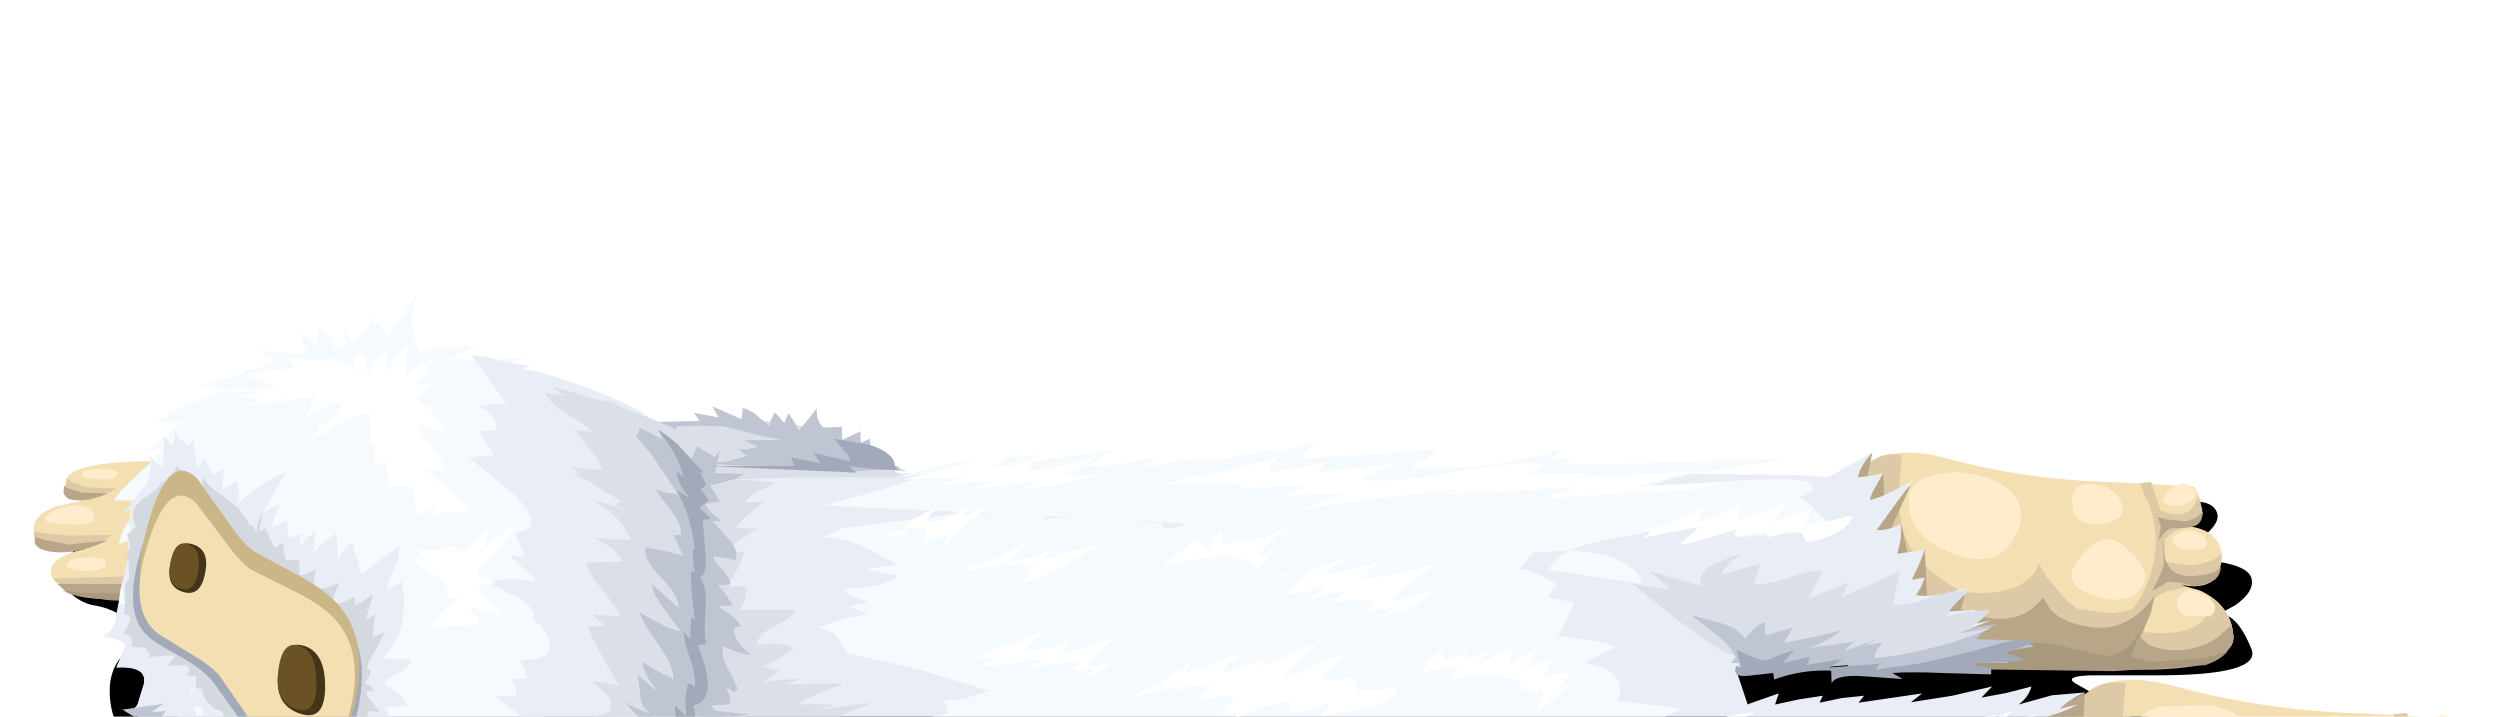 <?xml version="1.0" encoding="UTF-8" standalone="no"?>
<svg xmlns:xlink="http://www.w3.org/1999/xlink" height="77.25px" width="269.5px" xmlns="http://www.w3.org/2000/svg">
  <g transform="matrix(1.0, 0.0, 0.0, 1.0, 0.0, 0.0)">
    <use height="57.0" transform="matrix(1.0, 0.0, 0.0, 1.0, 0.0, 51.45)" width="272.4" xlink:href="#sprite0"/>
    <use height="77.25" transform="matrix(1.0, 0.0, 0.0, 1.0, 0.0, 31.5)" width="269.5" xlink:href="#shape1"/>
    <use height="0.0" id="price_tag_pt" transform="matrix(1.0, 0.0, 0.0, 1.0, 142.5, 105.9)" width="0.0" xlink:href="#sprite1"/>
  </g>
  <defs>
    <g id="sprite0" transform="matrix(1.0, 0.0, 0.0, 1.0, -36.0, -36.0)">
      <use height="57.0" transform="matrix(1.0, 0.0, 0.0, 1.0, 36.0, 36.0)" width="272.4" xlink:href="#shape0"/>
    </g>
    <g id="shape0" transform="matrix(1.0, 0.0, 0.0, 1.0, -36.0, -36.0)">
      <path d="M270.35 38.85 L272.45 38.6 Q274.6 38.6 275.0 39.85 275.45 41.1 272.6 43.1 L269.7 44.85 273.95 44.95 Q278.25 45.4 278.7 46.85 279.1 48.3 276.95 49.8 L274.75 51.0 276.0 50.9 Q277.45 51.4 278.7 54.5 279.85 57.35 268.55 57.35 L261.35 57.35 Q258.5 57.45 259.7 58.2 270.1 64.45 285.1 64.15 292.65 63.95 298.05 62.55 L300.85 63.15 Q303.75 63.9 304.35 64.5 305.35 65.5 304.55 70.15 L305.7 70.5 Q306.95 71.0 307.35 71.85 308.0 73.2 304.7 77.2 L306.3 78.6 Q307.95 80.35 308.35 82.2 308.8 84.25 303.85 85.45 L295.35 86.2 283.45 85.3 Q274.7 84.8 272.95 85.3 271.45 85.7 261.95 85.4 251.65 85.05 250.0 85.2 L232.6 86.15 213.7 86.85 191.85 86.05 174.5 85.2 Q173.7 88.5 171.7 90.2 170.4 91.3 162.25 91.6 155.15 91.85 152.0 91.5 L139.9 92.05 125.0 92.85 105.4 92.9 85.2 92.05 Q80.3 91.35 70.9 91.8 L56.7 92.85 45.55 92.25 Q39.9 91.05 39.65 89.0 39.4 87.25 40.15 86.65 L40.9 86.4 38.45 85.9 Q36.0 85.1 36.0 83.85 36.0 82.6 39.35 80.95 L42.7 79.5 41.2 77.8 Q39.95 75.95 40.9 75.0 L52.25 74.3 62.45 74.75 Q59.2 73.05 55.75 70.45 48.85 65.25 48.0 60.85 47.2 56.5 50.05 54.5 51.45 53.5 53.05 53.4 48.7 50.2 46.35 49.85 44.9 49.65 43.65 48.55 L42.7 47.5 43.8 44.15 Q45.25 40.5 46.7 38.85 48.15 37.2 53.5 36.8 L66.35 36.2 Q73.6 35.7 100.1 36.4 L138.35 37.85 Q154.7 38.85 270.35 38.85" fill="#000000" fill-rule="evenodd" stroke="none"/>
    </g>
    <g id="shape1" transform="matrix(1.0, 0.0, 0.0, 1.0, 0.0, -31.5)">
      <path d="M240.5 98.45 Q237.2 100.0 180.25 99.6 L124.0 98.95 Q124.0 99.65 123.05 100.5 121.15 102.2 116.3 103.1 108.55 104.55 20.5 105.45 19.6 106.1 22.7 97.45 L26.0 88.7 46.2 88.1 Q66.35 86.9 66.35 84.2 L65.9 66.55 65.4 52.2 80.8 51.5 Q100.45 50.75 121.65 50.75 155.55 50.75 193.85 51.2 L199.6 51.65 Q206.05 53.2 209.4 58.95 213.65 66.4 213.7 67.4 213.7 68.9 208.5 69.95 L195.1 71.55 187.1 72.05 188.55 76.4 209.1 76.1 Q230.3 76.25 233.6 78.35 238.0 81.15 241.05 88.8 244.25 96.75 240.5 98.45" fill="#e8edf6" fill-rule="evenodd" stroke="none"/>
      <path d="M206.0 65.5 L207.0 70.75 Q192.4 71.75 187.1 70.7 185.5 70.4 180.6 66.65 L176.0 62.95 178.4 63.35 Q181.65 63.65 186.0 63.4 L192.65 63.65 Q193.75 63.95 194.0 64.25 L193.3 65.7 Q193.45 67.05 197.5 66.8 204.0 66.35 206.0 65.5" fill="#dbe0e8" fill-rule="evenodd" stroke="none"/>
      <path d="M237.5 90.95 L240.5 98.45 226.0 99.45 Q221.95 99.75 214.3 99.4 L207.5 98.95 209.0 100.95 191.5 100.95 179.95 100.0 168.0 99.45 Q164.0 99.95 141.5 99.95 L130.05 99.45 122.0 98.95 128.5 102.95 125.3 103.9 119.5 104.45 110.8 104.85 99.5 105.95 86.9 106.4 79.5 106.45 81.5 105.2 60.5 104.2 40.2 105.5 35.0 97.45 52.0 100.45 63.0 99.95 77.5 98.95 90.5 97.95 Q96.15 97.65 96.4 95.75 L95.5 93.95 101.0 96.45 105.9 96.6 Q111.4 96.35 114.5 94.45 117.65 92.6 115.15 89.6 L112.0 86.95 118.5 89.95 125.4 90.15 Q133.15 90.25 137.5 89.95 L162.0 87.95 162.5 89.65 Q163.75 91.25 167.5 90.95 L180.05 90.45 196.0 89.95 211.0 88.45 210.8 90.15 Q211.7 91.75 217.0 91.45 225.5 90.95 237.5 90.95" fill="#dbe0e8" fill-rule="evenodd" stroke="none"/>
      <path d="M97.5 51.45 L86.5 51.45 78.3 51.7 73.5 51.95 64.5 45.95 71.4 45.5 Q79.15 45.15 83.5 45.45 87.9 45.75 93.15 48.65 L97.5 51.45" fill="#dbe0e8" fill-rule="evenodd" stroke="none"/>
      <path d="M7.2 51.55 Q8.15 49.7 17.2 49.7 L26.05 50.1 22.8 63.95 15.55 64.5 Q7.9 64.65 6.2 62.95 4.5 61.25 6.75 60.0 7.85 59.4 9.3 59.15 L6.65 59.2 Q3.9 58.95 3.65 57.25 3.45 55.5 6.05 54.6 L8.75 54.0 Q8.15 53.85 7.65 53.45 6.65 52.7 7.2 51.55" fill="#f4dfb3" fill-rule="evenodd" stroke="none"/>
      <path d="M25.55 60.8 L26.15 63.55 15.85 64.4 Q9.8 64.8 7.15 63.6 L5.7 62.35 13.2 62.15 25.55 60.8" fill="#dec9a7" fill-rule="evenodd" stroke="none"/>
      <path d="M3.65 57.25 L4.9 57.5 7.6 57.75 12.1 57.65 Q10.15 59.0 8.85 59.2 L6.5 59.3 4.45 58.9 Q3.9 58.55 3.7 57.85 L3.65 57.25" fill="#dec9a7" fill-rule="evenodd" stroke="none"/>
      <path d="M7.2 51.55 L7.8 52.0 9.55 52.55 12.6 52.65 Q10.15 54.1 8.35 53.9 7.2 53.8 7.1 52.65 L7.2 51.55" fill="#dec9a7" fill-rule="evenodd" stroke="none"/>
      <path d="M4.85 55.95 Q5.2 55.0 7.4 54.55 9.75 54.1 10.15 55.7 10.4 56.6 7.6 56.55 4.7 56.45 4.85 55.95" fill="#ffeccc" fill-rule="evenodd" stroke="none"/>
      <path d="M8.85 51.15 Q9.15 50.45 11.1 50.55 13.05 50.65 12.6 51.25 12.2 51.8 10.45 51.65 8.7 51.55 8.85 51.15" fill="#ffeccc" fill-rule="evenodd" stroke="none"/>
      <path d="M7.2 60.8 Q7.45 60.15 9.55 60.1 11.6 60.0 11.4 60.8 11.2 61.6 9.1 61.55 6.95 61.45 7.2 60.8" fill="#ffeccc" fill-rule="evenodd" stroke="none"/>
      <path d="M14.55 51.95 Q15.0 51.35 17.15 51.1 L19.25 50.95 Q21.4 50.85 21.7 54.25 21.95 57.5 20.85 58.35 19.7 59.3 14.65 59.3 13.85 59.3 13.7 58.05 13.55 56.95 13.95 55.85 L14.15 53.85 Q14.15 52.5 14.55 51.95" fill="#ffeccc" fill-rule="evenodd" stroke="none"/>
      <path d="M21.75 62.45 L22.8 63.95 14.55 64.6 Q9.35 64.8 7.25 63.9 L6.2 62.95 14.05 62.95 21.75 62.45" fill="#b8a689" fill-rule="evenodd" stroke="none"/>
      <path d="M3.75 57.85 L4.8 58.2 7.4 58.7 11.6 58.25 Q8.35 59.8 5.7 59.5 4.05 59.3 3.75 58.55 L3.75 57.85" fill="#b8a689" fill-rule="evenodd" stroke="none"/>
      <path d="M7.3 52.65 L8.85 53.1 11.6 53.2 Q9.45 54.1 7.95 53.9 7.0 53.8 6.85 53.05 L6.9 52.35 7.3 52.65" fill="#b8a689" fill-rule="evenodd" stroke="none"/>
      <path d="M6.7 63.65 L8.55 63.9 13.2 64.05 22.9 63.55 21.55 64.6 Q14.95 64.9 11.7 64.7 L8.0 64.1 6.7 63.65" fill="#a8987d" fill-rule="evenodd" stroke="none"/>
      <path d="M212.25 83.55 L200.0 82.7 Q193.3 82.6 188.65 83.8 185.5 82.7 178.35 83.55 L167.3 84.35 171.65 83.1 166.25 82.75 160.8 82.35 162.15 81.85 Q159.5 80.9 153.95 81.25 L145.25 81.95 128.25 82.45 111.85 82.45 107.7 82.9 Q104.45 83.3 102.75 83.0 101.7 82.8 99.55 81.8 97.7 80.95 96.35 80.9 96.1 80.55 96.35 80.2 L96.7 79.6 Q95.35 79.2 94.8 78.6 L98.5 77.6 102.2 76.9 101.8 75.55 Q104.4 75.4 106.6 74.45 L99.0 72.15 91.35 70.4 90.25 68.65 Q89.6 67.95 88.3 67.6 90.0 66.95 93.6 66.1 L91.4 65.45 93.6 64.95 92.1 64.3 90.8 63.55 94.1 63.2 Q95.85 62.9 96.75 62.05 L93.4 61.35 95.0 61.1 96.75 60.85 93.0 58.9 Q90.65 57.85 88.75 57.95 L90.75 56.95 102.15 55.5 113.75 55.1 112.45 56.0 Q114.9 55.6 119.0 55.95 L125.65 56.45 Q125.2 56.45 125.3 56.85 131.65 57.3 144.85 57.2 157.75 57.05 164.25 57.6 L160.15 58.95 Q162.85 58.6 165.25 59.6 L163.8 61.35 Q164.9 61.4 166.1 62.0 L167.85 63.0 166.8 64.35 168.3 64.65 169.7 65.05 168.95 66.75 Q168.45 68.0 167.8 68.5 L171.1 69.0 Q173.2 69.15 174.25 69.85 173.6 70.0 172.35 70.65 L170.7 71.45 Q175.75 72.35 174.35 75.5 L181.6 76.45 Q180.75 76.6 179.75 77.1 L178.2 78.0 188.2 78.55 204.1 77.75 Q225.55 76.8 226.7 80.4 L221.3 81.1 224.1 81.5 227.25 81.55 Q225.6 83.3 219.75 84.05 L211.3 84.9 212.25 83.55" fill="#f5fafe" fill-rule="evenodd" stroke="none"/>
      <path d="M168.35 48.45 L167.2 49.5 168.3 49.45 169.35 49.45 168.7 50.0 Q172.95 50.1 180.65 49.8 L192.85 49.45 185.35 50.6 Q180.55 51.3 178.05 52.35 L188.35 51.75 Q195.55 51.3 198.0 52.85 203.2 56.15 196.4 57.25 L187.05 57.9 188.35 56.55 184.05 56.05 Q185.2 56.55 183.5 56.65 L180.5 56.85 175.0 57.85 Q171.25 58.55 170.1 59.0 L169.25 59.35 158.9 59.85 Q141.25 62.9 139.0 62.6 L141.8 61.6 Q143.15 60.8 143.5 59.55 141.1 58.65 134.4 58.6 128.4 58.6 126.0 57.05 L127.9 56.45 108.35 55.4 88.75 54.5 94.75 52.85 100.85 50.95 96.2 51.5 101.05 50.35 104.95 49.3 103.45 49.95 108.4 49.35 112.6 48.95 109.15 50.0 120.0 48.55 Q117.85 50.0 116.65 50.35 L120.65 50.05 124.5 49.3 123.55 50.35 127.95 49.55 132.0 49.35 129.15 50.0 133.5 49.1 137.85 48.45 136.45 49.25 142.0 47.55 140.05 49.4 147.4 49.0 154.75 48.45 Q154.2 49.4 153.55 49.6 152.6 49.9 152.05 50.35 160.4 50.9 168.35 48.45 M169.25 59.35 Q176.2 59.75 177.0 62.95 L167.0 61.45 Q167.35 60.2 169.25 59.35" fill="#f5fafe" fill-rule="evenodd" stroke="none"/>
      <path d="M236.5 52.45 Q238.2 54.95 235.75 56.15 L232.95 56.8 236.05 56.75 Q239.2 57.2 239.5 59.7 239.8 62.05 236.8 62.6 L233.75 62.7 237.15 63.65 Q240.6 65.25 240.75 68.7 240.9 71.05 234.25 71.75 230.2 72.2 221.1 72.1 L207.0 72.1 200.15 52.45 200.4 51.65 Q200.8 50.7 201.6 50.0 204.2 47.9 210.0 49.45 218.65 51.8 228.5 52.0 L236.5 52.45" fill="#f4dfb3" fill-rule="evenodd" stroke="none"/>
      <path d="M209.5 70.2 L198.25 53.95 199.2 52.35 Q200.4 50.65 201.5 49.85 203.25 48.6 205.0 49.1 L204.65 53.45 Q204.75 58.3 207.25 60.7 209.75 63.15 213.0 64.55 L215.75 65.45 209.5 70.2" fill="#dec9a7" fill-rule="evenodd" stroke="none"/>
      <path d="M208.15 51.3 Q210.4 50.6 213.1 51.2 216.0 51.8 217.2 53.5 218.6 55.5 217.0 58.2 215.1 61.4 210.45 59.65 205.75 57.9 205.75 53.95 205.75 52.1 208.15 51.3" fill="#ffeccc" fill-rule="evenodd" stroke="none"/>
      <path d="M240.75 68.7 Q240.9 71.05 234.25 71.75 230.2 72.2 221.1 72.1 L207.0 72.1 206.05 69.35 207.0 64.95 215.75 65.45 224.9 67.1 Q231.7 68.5 234.25 68.2 237.05 67.9 237.95 66.15 238.4 65.25 238.25 64.45 L238.5 64.45 Q240.7 66.1 240.75 68.7" fill="#dec9a7" fill-rule="evenodd" stroke="none"/>
      <path d="M228.5 58.55 Q232.3 61.3 230.8 63.4 229.3 65.45 225.4 64.1 221.95 62.9 224.25 60.05 226.65 57.2 228.5 58.55" fill="#ffeccc" fill-rule="evenodd" stroke="none"/>
      <path d="M228.7 54.25 Q229.4 56.1 226.5 56.45 223.65 56.8 223.4 54.45 223.1 52.05 225.5 52.2 228.05 52.4 228.7 54.25" fill="#ffeccc" fill-rule="evenodd" stroke="none"/>
      <path d="M235.0 64.2 Q235.95 63.05 237.75 64.2 239.55 65.35 238.25 66.45 L235.55 66.4 Q234.1 65.3 235.0 64.2" fill="#ffeccc" fill-rule="evenodd" stroke="none"/>
      <path d="M234.5 57.7 Q235.8 56.8 237.15 57.5 238.45 58.25 237.5 59.2 L235.1 59.25 Q233.6 58.35 234.5 57.7" fill="#ffeccc" fill-rule="evenodd" stroke="none"/>
      <path d="M233.75 52.95 Q235.0 51.7 236.15 52.4 237.3 53.15 236.25 53.95 235.25 54.75 233.95 54.45 232.6 54.1 233.75 52.95" fill="#ffeccc" fill-rule="evenodd" stroke="none"/>
      <path d="M239.5 59.7 L239.3 61.45 Q238.7 63.2 236.5 63.2 234.3 63.2 233.05 61.6 L232.25 59.95 233.4 60.55 236.25 60.95 Q238.5 60.7 239.5 59.7" fill="#dec9a7" fill-rule="evenodd" stroke="none"/>
      <path d="M237.0 53.45 L237.4 54.9 Q237.45 56.4 235.75 56.7 234.05 57.0 232.9 55.7 L232.15 54.35 232.8 54.9 Q233.65 55.45 234.75 55.45 235.85 55.45 236.55 54.45 L237.0 53.45" fill="#dec9a7" fill-rule="evenodd" stroke="none"/>
      <path d="M228.3 67.9 L231.75 69.2 Q224.75 68.45 221.75 68.95 219.9 69.25 215.0 67.9 L210.5 66.45 208.65 64.95 Q207.7 63.5 211.9 63.85 216.45 64.25 218.55 62.5 219.6 61.65 219.75 60.7 L220.55 62.1 222.75 64.7 Q224.45 66.25 228.3 67.9" fill="#dec9a7" fill-rule="evenodd" stroke="none"/>
      <path d="M230.65 52.1 L231.9 51.95 232.8 54.7 Q233.65 57.95 233.25 60.45 232.65 64.45 230.4 69.45 L226.75 68.1 229.15 66.45 Q231.65 63.95 232.25 59.95 232.7 57.35 231.7 54.45 L230.65 52.1" fill="#dec9a7" fill-rule="evenodd" stroke="none"/>
      <path d="M235.65 63.35 L233.65 63.7 Q233.05 63.95 232.1 64.55 L231.25 65.1 233.15 61.45 235.65 63.35" fill="#dec9a7" fill-rule="evenodd" stroke="none"/>
      <path d="M233.15 58.35 L232.5 55.7 236.15 56.2 234.9 57.1 Q234.45 57.15 233.75 57.75 L233.15 58.35" fill="#dec9a7" fill-rule="evenodd" stroke="none"/>
      <path d="M221.9 64.95 L223.8 65.65 227.75 66.1 Q230.5 65.7 231.25 65.1 L230.65 67.0 Q229.85 68.95 228.75 69.1 227.65 69.25 224.65 67.1 L221.9 64.95" fill="#dec9a7" fill-rule="evenodd" stroke="none"/>
      <path d="M225.4 67.6 Q228.3 68.0 230.55 66.1 231.7 65.15 232.25 64.1 L231.9 65.95 230.75 68.7 231.45 69.35 Q232.55 70.05 234.4 70.1 236.9 70.15 238.95 68.8 L240.5 67.45 240.8 68.5 Q240.8 69.75 239.4 70.85 237.9 72.0 232.05 72.2 L224.15 72.2 216.25 72.0 209.85 71.6 Q209.15 71.4 208.7 67.85 L208.4 64.35 211.05 65.6 Q214.1 66.8 215.9 66.7 217.7 66.65 219.15 65.55 L220.25 64.45 221.1 65.8 Q222.5 67.2 225.4 67.6" fill="#b8a689" fill-rule="evenodd" stroke="none"/>
      <path d="M211.9 63.85 L210.85 67.65 205.5 65.45 199.15 51.35 201.85 48.75 201.25 51.6 203.0 51.0 203.15 53.7 205.9 52.45 203.75 57.2 204.95 56.5 205.75 60.1 207.5 59.25 207.75 64.7 211.9 63.85" fill="#b8a689" fill-rule="evenodd" stroke="none"/>
      <path d="M235.2 62.85 L233.75 62.7 232.0 63.7 Q233.4 61.1 233.25 60.45 L233.15 58.35 233.4 60.25 Q234.05 62.15 236.15 62.1 238.25 62.0 239.05 61.45 L239.4 61.1 Q239.35 62.25 238.4 62.7 L237.1 63.15 236.5 63.2 235.2 62.85" fill="#b8a689" fill-rule="evenodd" stroke="none"/>
      <path d="M237.5 55.1 Q237.4 56.1 237.0 56.45 236.55 56.95 234.25 56.95 233.7 56.95 233.15 57.65 L232.65 58.35 232.95 56.8 232.7 56.05 232.5 55.7 233.6 56.0 235.5 56.2 Q236.65 56.1 237.5 55.1" fill="#b8a689" fill-rule="evenodd" stroke="none"/>
      <path d="M227.0 70.7 Q228.4 70.7 229.7 69.4 L230.75 68.1 229.75 70.7 230.15 70.95 232.0 71.35 237.6 70.95 240.15 70.2 Q239.4 71.1 237.75 71.7 L227.75 72.35 208.65 72.1 207.9 68.95 211.25 68.85 213.8 69.2 219.0 69.35 Q220.95 69.2 223.45 69.95 L227.0 70.7" fill="#a8987d" fill-rule="evenodd" stroke="none"/>
      <path d="M223.65 77.4 Q223.7 77.0 223.9 76.5 224.35 75.4 225.25 74.65 228.2 72.25 234.75 74.05 244.5 76.7 255.6 76.95 L264.65 77.45 Q266.6 80.25 263.8 81.6 L260.65 82.35 264.15 82.3 Q267.7 82.8 268.05 85.6 268.4 88.25 265.0 88.9 L261.55 89.0 265.4 90.05 Q269.25 91.9 269.45 95.75 269.55 98.4 262.1 99.2 257.45 99.7 247.3 99.55 L231.35 99.55 223.65 77.4" fill="#f4dfb3" fill-rule="evenodd" stroke="none"/>
      <path d="M229.15 73.65 L228.7 78.55 Q228.85 84.0 231.65 86.75 234.5 89.45 238.15 91.05 L241.25 92.1 234.2 97.45 221.5 79.15 222.6 77.35 Q223.95 75.4 225.2 74.5 226.4 73.6 227.9 73.55 L229.15 73.65" fill="#dec9a7" fill-rule="evenodd" stroke="none"/>
      <path d="M230.0 79.15 Q230.0 77.05 232.7 76.15 L238.3 76.0 Q241.5 76.7 242.85 78.6 244.45 80.85 242.65 83.9 240.55 87.5 235.3 85.55 230.0 83.55 230.0 79.15" fill="#ffeccc" fill-rule="evenodd" stroke="none"/>
      <path d="M231.35 99.55 L230.3 96.45 231.4 91.55 241.25 92.1 Q242.95 92.2 251.6 93.95 259.25 95.5 262.1 95.2 265.3 94.85 266.25 92.85 266.75 91.9 266.6 90.95 L266.85 90.95 Q269.3 92.8 269.45 95.75 269.55 98.4 262.1 99.2 257.45 99.7 247.3 99.55 L231.35 99.55" fill="#dec9a7" fill-rule="evenodd" stroke="none"/>
      <path d="M255.6 84.3 Q259.9 87.4 258.2 89.75 256.5 92.1 252.1 90.55 248.2 89.2 250.8 86.0 251.8 84.8 253.2 84.25 L255.6 84.3" fill="#ffeccc" fill-rule="evenodd" stroke="none"/>
      <path d="M252.25 77.15 Q255.15 77.4 255.9 79.45 256.6 81.55 253.35 81.95 250.1 82.35 249.85 79.65 249.55 76.95 252.25 77.15" fill="#ffeccc" fill-rule="evenodd" stroke="none"/>
      <path d="M262.95 90.7 Q264.0 89.4 266.05 90.7 268.05 92.0 266.6 93.2 L263.55 93.15 Q261.95 91.9 262.95 90.7" fill="#ffeccc" fill-rule="evenodd" stroke="none"/>
      <path d="M262.4 83.35 Q263.85 82.3 265.35 83.15 266.9 84.0 265.8 85.05 L263.05 85.1 Q261.35 84.1 262.4 83.35" fill="#ffeccc" fill-rule="evenodd" stroke="none"/>
      <path d="M261.55 78.0 Q262.95 76.6 264.25 77.4 265.55 78.2 264.35 79.15 263.2 80.05 261.75 79.7 260.25 79.3 261.55 78.0" fill="#ffeccc" fill-rule="evenodd" stroke="none"/>
      <path d="M268.05 85.6 L267.85 87.6 Q267.1 89.55 264.65 89.55 262.2 89.55 260.75 87.75 L259.85 85.9 261.15 86.55 264.35 87.0 Q266.9 86.75 268.05 85.6" fill="#dec9a7" fill-rule="evenodd" stroke="none"/>
      <path d="M265.2 78.55 L265.65 80.2 Q265.75 81.9 263.8 82.25 261.85 82.6 260.6 81.1 L259.7 79.55 260.45 80.2 Q261.45 80.8 262.7 80.8 263.9 80.8 264.7 79.7 L265.2 78.55" fill="#dec9a7" fill-rule="evenodd" stroke="none"/>
      <path d="M240.4 94.85 L235.35 93.2 Q233.85 92.3 233.3 91.5 232.15 89.85 236.9 90.25 242.0 90.7 244.4 88.75 245.6 87.8 245.75 86.75 L246.65 88.3 Q247.85 90.05 249.15 91.25 251.1 93.0 255.4 94.85 L259.3 96.3 Q251.4 95.45 248.0 96.05 245.9 96.4 240.4 94.85" fill="#dec9a7" fill-rule="evenodd" stroke="none"/>
      <path d="M258.0 77.0 L259.45 76.85 260.5 79.95 Q261.45 83.65 261.0 86.45 260.3 90.95 257.75 96.6 L253.65 95.05 256.35 93.2 Q259.15 90.4 259.85 85.9 260.3 82.95 259.2 79.65 L258.0 77.0" fill="#dec9a7" fill-rule="evenodd" stroke="none"/>
      <path d="M263.65 89.7 L261.4 90.1 Q260.7 90.4 259.65 91.05 L258.75 91.65 260.85 87.6 263.65 89.7" fill="#dec9a7" fill-rule="evenodd" stroke="none"/>
      <path d="M260.85 84.05 L260.15 81.1 264.25 81.65 Q263.65 82.5 262.8 82.65 L261.5 83.4 260.85 84.05" fill="#dec9a7" fill-rule="evenodd" stroke="none"/>
      <path d="M248.15 91.55 L250.3 92.35 254.8 92.8 Q257.9 92.35 258.75 91.65 L258.1 93.8 Q257.15 96.0 255.9 96.2 254.7 96.35 251.3 93.95 L248.15 91.55" fill="#dec9a7" fill-rule="evenodd" stroke="none"/>
      <path d="M241.8 99.45 L234.6 99.0 Q233.8 98.8 233.3 94.8 L232.95 90.8 235.95 92.2 Q239.35 93.6 241.4 93.5 243.45 93.4 245.1 92.15 L246.35 90.95 247.3 92.45 Q248.85 94.05 252.1 94.5 255.35 94.95 257.95 92.8 259.2 91.7 259.85 90.55 L259.45 92.65 258.15 95.75 258.95 96.5 Q260.15 97.25 262.25 97.3 265.05 97.4 267.4 95.9 268.55 95.15 269.15 94.35 L269.5 95.5 Q269.5 96.95 267.9 98.15 266.2 99.45 259.6 99.7 L250.7 99.7 241.8 99.45" fill="#b8a689" fill-rule="evenodd" stroke="none"/>
      <path d="M224.5 79.85 L228.25 78.5 228.6 79.85 227.0 83.1 232.0 82.45 230.4 86.1 232.5 84.95 231.15 88.6 234.9 89.7 233.65 92.85 230.75 94.2 224.5 87.95 219.0 77.6 224.75 74.65 224.5 79.85" fill="#b8a689" fill-rule="evenodd" stroke="none"/>
      <path d="M259.55 90.1 Q261.1 87.15 261.0 86.45 L260.85 84.05 261.1 86.25 Q261.85 88.4 264.25 88.3 266.65 88.2 267.5 87.6 L267.9 87.15 Q267.85 88.5 266.75 89.0 L265.3 89.5 264.65 89.55 263.2 89.15 261.55 89.0 259.55 90.1" fill="#b8a689" fill-rule="evenodd" stroke="none"/>
      <path d="M261.35 81.45 L263.5 81.65 Q264.8 81.5 265.8 80.4 265.65 81.5 265.2 81.95 264.65 82.5 262.1 82.5 261.5 82.5 260.85 83.3 L260.3 84.05 260.65 82.35 260.4 81.5 260.15 81.1 261.35 81.45" fill="#b8a689" fill-rule="evenodd" stroke="none"/>
      <path d="M233.2 99.55 L232.35 96.05 236.2 95.9 239.05 96.3 244.9 96.45 Q247.1 96.3 249.95 97.15 L253.95 98.0 Q255.5 98.0 257.0 96.55 L258.15 95.05 257.05 98.0 257.5 98.25 259.55 98.7 265.85 98.3 268.75 97.45 Q267.9 98.45 266.05 99.15 L254.8 99.85 233.2 99.55" fill="#a8987d" fill-rule="evenodd" stroke="none"/>
      <path d="M56.45 38.45 Q55.25 39.35 52.55 39.75 L56.15 40.45 59.75 41.15 57.35 41.45 Q58.65 42.1 62.2 44.25 L60.1 43.7 58.5 43.45 61.0 44.7 50.15 44.9 Q44.15 45.3 39.35 46.55 34.1 47.9 25.95 52.25 16.3 57.35 12.8 58.7 13.25 56.3 15.75 54.0 L12.3 53.9 Q13.0 52.8 15.05 50.95 17.15 49.1 17.75 48.05 L15.3 48.95 19.75 45.5 16.6 45.5 Q20.9 43.1 24.45 41.95 L22.85 41.7 21.1 41.7 25.65 40.45 Q28.6 39.6 29.75 38.75 L28.85 38.3 28.0 37.8 32.5 38.2 34.15 37.65 34.3 35.5 Q36.0 36.25 36.05 37.7 37.65 37.5 38.75 36.45 39.85 35.4 40.2 33.8 L40.25 37.4 Q41.75 37.0 44.8 35.3 L43.8 37.95 51.5 37.3 Q49.2 38.2 48.3 38.65 52.45 39.0 56.45 38.45" fill="#f5fafe" fill-rule="evenodd" stroke="none"/>
      <path d="M210.45 75.0 L214.75 74.0 213.6 75.2 216.3 74.7 219.0 74.0 Q218.65 75.2 217.6 75.95 L221.2 74.95 224.75 74.65 Q223.0 75.45 222.05 76.4 L223.95 75.95 Q222.5 76.8 219.95 77.45 L215.8 78.6 216.5 77.75 213.55 77.9 210.6 78.2 211.7 77.7 199.05 79.35 200.3 78.7 201.55 78.0 196.55 78.5 191.55 79.15 192.35 78.45 188.0 78.2 183.6 78.85 185.4 78.0 184.05 78.0 186.35 77.2 Q187.75 76.6 188.5 76.45 L187.5 76.45 Q187.7 76.15 189.3 75.6 L191.75 74.75 191.35 75.95 193.9 75.4 196.5 75.0 196.15 75.75 198.55 75.25 200.95 75.0 200.35 75.75 207.2 74.75 206.0 75.7 210.45 75.0" fill="#e8edf6" fill-rule="evenodd" stroke="none"/>
      <path d="M90.75 46.0 L90.8 47.45 Q91.05 47.25 91.8 46.95 L92.75 46.5 92.8 47.7 93.8 47.3 93.8 48.95 94.25 48.55 Q94.7 49.2 95.6 49.7 L97.05 50.45 91.8 50.85 86.35 50.2 Q79.8 50.3 76.6 49.95 L78.6 49.7 80.5 49.15 79.6 48.45 80.7 48.4 81.7 48.15 80.15 47.45 84.35 47.45 81.7 46.9 78.0 45.95 75.05 45.9 73.0 45.95 72.75 46.45 70.65 45.5 73.05 45.45 75.45 45.4 74.8 44.5 77.45 45.0 76.8 43.8 79.95 45.2 80.05 44.0 Q80.8 44.1 81.6 44.8 L83.0 45.95 Q82.95 45.55 83.2 45.1 L83.5 44.45 84.05 45.0 84.55 45.6 85.0 44.55 85.6 45.45 86.1 46.45 88.05 44.05 Q87.95 45.4 88.8 46.1 L90.75 46.0" fill="#bfc5d3" fill-rule="evenodd" stroke="none"/>
      <path d="M126.45 84.95 L119.3 84.65 112.25 84.45 112.0 83.2 Q112.8 83.25 115.2 81.95 118.35 80.25 118.75 80.1 118.35 80.55 118.25 81.25 L118.05 82.4 120.75 81.25 Q120.6 82.75 122.25 82.35 L124.8 81.3 Q124.55 82.6 125.3 82.55 L127.0 82.15 128.85 82.1 130.5 82.25 Q132.55 82.35 135.1 81.4 138.75 80.0 139.75 79.75 138.95 81.4 138.8 82.4 141.6 80.75 144.5 80.75 L144.3 81.65 147.0 80.55 Q148.55 79.9 149.7 79.75 L148.2 81.45 Q151.9 79.9 153.75 80.0 L152.5 81.45 155.6 80.6 158.8 80.0 Q157.1 81.55 156.55 82.45 L158.2 82.0 Q156.7 83.6 153.1 83.85 L147.5 83.9 137.0 84.6 126.45 84.95" fill="#e8edf6" fill-rule="evenodd" stroke="none"/>
      <path d="M3.8 100.8 Q5.15 100.05 6.9 99.75 L3.7 99.85 Q0.35 99.6 0.05 97.45 -0.25 95.35 2.95 94.2 L6.25 93.45 4.9 92.8 Q3.7 91.85 4.4 90.45 5.55 88.15 16.65 88.2 L27.5 88.7 23.5 105.7 14.6 106.35 Q5.3 106.6 3.15 104.45 1.05 102.35 3.8 100.8" fill="#f4dfb3" fill-rule="evenodd" stroke="none"/>
      <path d="M27.65 105.2 L15.0 106.2 Q7.6 106.65 4.3 105.25 L2.5 103.7 11.75 103.45 26.9 101.85 27.65 105.2" fill="#dec9a7" fill-rule="evenodd" stroke="none"/>
      <path d="M0.05 97.45 L1.55 97.8 4.9 98.1 10.4 97.95 Q8.0 99.6 6.4 99.85 L3.5 100.0 1.0 99.45 Q0.3 99.1 0.1 98.25 L0.05 97.45" fill="#dec9a7" fill-rule="evenodd" stroke="none"/>
      <path d="M4.4 90.45 L5.1 91.0 Q6.0 91.55 7.25 91.7 L11.0 91.85 Q8.0 93.6 5.75 93.35 4.35 93.2 4.25 91.8 L4.4 90.45" fill="#dec9a7" fill-rule="evenodd" stroke="none"/>
      <path d="M4.6 94.15 Q7.5 93.6 8.0 95.6 8.3 96.7 4.85 96.6 1.3 96.5 1.5 95.85 1.9 94.7 4.6 94.15" fill="#ffeccc" fill-rule="evenodd" stroke="none"/>
      <path d="M6.4 89.95 Q6.75 89.15 9.15 89.25 11.55 89.35 11.0 90.1 10.5 90.8 8.35 90.65 6.2 90.45 6.4 89.95" fill="#ffeccc" fill-rule="evenodd" stroke="none"/>
      <path d="M4.4 101.85 Q4.7 101.05 7.25 100.95 9.8 100.85 9.5 101.85 9.25 102.8 6.7 102.7 4.1 102.6 4.4 101.85" fill="#ffeccc" fill-rule="evenodd" stroke="none"/>
      <path d="M12.95 93.25 Q12.95 91.7 13.4 91.0 13.95 90.2 16.6 89.85 L19.2 89.7 Q21.85 89.65 22.2 93.8 22.5 97.75 21.15 98.85 19.75 99.95 13.55 99.95 12.55 99.95 12.35 98.45 12.2 97.05 12.7 95.75 L12.95 93.25" fill="#ffeccc" fill-rule="evenodd" stroke="none"/>
      <path d="M22.25 103.85 L23.5 105.7 13.4 106.45 Q7.0 106.7 4.45 105.6 L3.15 104.45 6.15 104.5 12.75 104.45 22.25 103.85" fill="#b8a689" fill-rule="evenodd" stroke="none"/>
      <path d="M0.15 98.2 L1.4 98.65 4.65 99.2 9.75 98.7 7.35 99.6 Q4.55 100.45 2.5 100.2 0.45 100.0 0.1 99.05 L0.15 98.2" fill="#b8a689" fill-rule="evenodd" stroke="none"/>
      <path d="M4.0 91.45 L4.5 91.8 6.4 92.35 9.75 92.45 Q7.15 93.6 5.25 93.35 4.1 93.2 3.95 92.3 L4.0 91.45" fill="#b8a689" fill-rule="evenodd" stroke="none"/>
      <path d="M3.75 105.35 L6.05 105.65 11.75 105.85 23.65 105.2 22.0 106.45 Q13.9 106.85 9.9 106.6 L5.35 105.9 3.75 105.35" fill="#a8987d" fill-rule="evenodd" stroke="none"/>
      <path d="M20.9 100.85 L21.65 100.35 18.25 100.1 22.65 96.95 19.6 95.2 24.25 94.1 19.5 91.1 25.4 90.35 21.5 88.2 27.5 88.7 26.25 100.6 24.4 102.6 19.0 102.95 19.65 102.1 20.9 100.85" fill="#dec9a7" fill-rule="evenodd" stroke="none"/>
      <path d="M50.5 40.05 Q51.9 39.8 53.0 39.1 52.25 39.6 51.7 40.6 L50.8 42.3 53.1 42.5 53.35 44.55 53.1 46.6 39.55 47.5 Q30.25 47.55 27.15 44.85 L27.1 44.85 26.6 45.9 26.55 45.35 Q26.45 44.95 27.05 44.75 L27.15 44.85 28.3 44.25 30.15 43.15 Q28.7 42.65 27.85 41.85 L26.1 39.9 29.95 39.75 33.25 38.55 32.2 35.7 34.8 37.65 37.55 39.85 37.3 37.55 37.0 35.2 38.9 38.8 Q39.05 37.9 39.7 36.65 L40.65 34.6 41.85 36.2 43.45 33.85 45.05 31.5 Q43.7 34.7 45.25 38.0 L46.4 37.6 47.65 37.05 Q47.5 37.6 47.65 38.8 L47.7 40.45 50.5 40.05" fill="#f5fafe" fill-rule="evenodd" stroke="none"/>
      <path d="M55.5 41.95 Q65.7 45.25 72.0 52.7 77.75 59.45 79.1 67.95 80.35 76.15 77.2 82.95 73.9 90.05 66.85 92.9 46.6 101.15 28.85 87.35 22.25 82.25 17.9 75.4 14.0 69.25 14.0 65.45 14.0 53.55 21.3 45.9 32.25 34.45 55.5 41.95" fill="#f5fafe" fill-rule="evenodd" stroke="none"/>
      <path d="M50.2 56.75 L54.35 64.5 Q56.1 67.75 57.5 73.0 59.45 80.4 59.95 81.8 60.8 84.25 61.8 85.7 62.95 87.45 64.85 88.7 L66.85 89.5 Q68.5 90.15 68.6 90.4 69.1 91.8 65.95 94.1 62.85 96.3 61.3 96.2 L61.25 95.25 Q59.85 95.4 56.55 96.6 53.45 97.65 51.6 97.75 52.0 97.2 52.25 96.05 L47.55 96.7 47.7 96.1 Q47.75 95.75 47.95 95.5 L44.8 96.45 45.15 95.45 Q45.35 94.7 45.5 94.5 L41.45 94.7 37.35 94.8 Q38.25 94.45 38.8 93.7 39.4 92.95 39.25 92.0 L35.35 92.3 Q32.7 92.5 32.0 91.7 L33.0 90.5 31.9 90.5 30.8 90.45 30.8 89.35 30.75 88.25 25.3 88.15 25.75 87.0 21.55 87.2 21.8 86.35 22.0 85.55 17.8 86.2 Q17.9 85.65 18.65 84.65 19.3 83.75 19.25 83.0 L16.85 82.95 Q19.8 79.75 15.55 79.9 L16.5 78.25 Q15.5 78.1 15.2 77.6 14.85 77.0 13.85 76.8 14.65 76.35 14.85 75.9 L15.35 74.25 Q16.35 71.75 12.55 71.95 13.5 69.85 13.45 69.55 13.3 68.95 11.1 68.65 12.3 67.95 12.6 66.35 L13.0 63.45 Q14.75 56.75 16.75 56.2 L17.0 55.7 Q16.5 55.8 17.2 55.55 L18.35 55.05 18.9 54.25 19.45 53.4 Q21.2 51.7 23.55 50.8 28.2 48.95 33.55 48.95 39.25 48.95 43.55 51.0 47.75 53.1 50.2 56.75" fill="#f5fafe" fill-rule="evenodd" stroke="none"/>
      <path d="M42.25 82.7 Q43.25 82.5 44.8 83.15 L47.25 84.3 Q45.0 86.2 39.65 87.2 L31.25 88.25 30.75 88.25 25.3 88.15 25.75 87.0 21.55 87.2 21.8 86.35 22.0 85.55 17.8 86.2 Q17.9 85.65 18.65 84.65 19.3 83.75 19.25 83.0 L16.85 82.95 Q19.8 79.75 15.55 79.9 L16.5 78.25 Q15.5 78.1 15.2 77.6 14.85 77.0 13.85 76.8 14.65 76.35 14.85 75.9 L15.35 74.25 Q16.35 71.75 12.55 71.95 13.5 69.85 13.45 69.55 13.3 68.95 11.1 68.65 12.0 68.15 12.4 67.1 L12.75 65.1 14.0 65.2 13.2 65.4 Q15.4 64.9 17.7 67.65 19.7 70.0 20.25 72.5 L20.7 75.05 Q20.95 76.6 21.35 77.65 22.1 79.6 22.75 79.75 L25.25 79.5 24.95 81.1 24.8 82.7 Q25.0 82.6 25.75 82.4 L26.7 82.0 26.8 84.7 29.5 83.75 29.5 84.75 29.55 85.7 31.05 85.35 32.5 85.0 Q32.4 86.0 34.95 86.05 L38.25 85.75 Q39.15 85.5 40.3 84.2 41.45 82.9 42.25 82.7" fill="#e8edf6" fill-rule="evenodd" stroke="none"/>
      <path d="M42.8 79.2 L40.8 77.85 Q40.7 78.8 40.95 81.4 L40.2 79.6 40.0 81.65 39.8 83.7 39.1 82.85 38.45 82.05 Q37.95 82.6 37.65 83.75 L37.25 85.65 36.75 84.75 36.2 83.85 35.05 85.25 33.85 86.5 33.8 85.8 32.65 86.65 31.5 87.6 31.45 86.35 29.2 87.7 28.25 84.35 27.9 84.9 Q27.65 85.25 27.55 85.65 L25.75 83.1 Q24.85 81.9 25.0 80.1 L24.1 81.4 23.9 79.7 23.85 77.85 Q22.45 78.2 21.85 78.65 L21.85 77.45 21.8 76.2 19.5 76.35 Q20.45 75.45 20.85 74.15 L18.85 73.85 16.75 73.8 Q17.1 73.25 18.1 72.85 L19.5 71.9 18.05 71.1 16.75 70.25 17.35 69.85 Q16.7 69.25 15.4 68.7 L13.3 67.7 15.35 67.6 13.95 66.0 Q13.35 65.15 13.25 63.7 13.2 62.6 13.5 61.35 L14.15 59.0 13.7 59.35 14.15 56.7 13.7 56.35 15.5 54.05 Q14.55 54.85 13.35 55.25 L15.55 52.55 Q16.35 51.35 16.25 49.1 16.65 49.85 17.6 50.4 L17.7 47.1 18.6 48.05 18.95 46.55 Q19.15 47.15 19.65 47.55 L20.4 48.1 20.9 47.4 Q20.9 49.05 21.4 50.4 L22.0 49.3 22.5 50.25 23.0 51.25 23.55 50.9 24.1 50.5 24.05 51.7 23.9 52.85 25.5 51.8 Q26.0 53.1 25.5 54.55 26.5 53.35 28.0 52.4 29.45 51.4 30.8 51.0 L28.15 55.55 Q28.65 55.0 30.1 54.4 L29.25 56.85 30.15 56.55 31.0 56.1 Q30.9 56.65 31.1 58.0 L31.7 57.8 32.4 57.5 32.4 58.8 Q32.85 58.15 34.0 57.2 L33.8 59.65 Q34.9 58.25 36.3 57.5 L36.4 60.3 Q37.2 59.1 37.95 58.35 L38.95 61.95 40.95 60.4 43.0 58.95 Q43.15 59.95 42.5 61.35 41.75 62.95 41.7 63.65 L42.5 63.15 43.35 62.7 Q43.7 65.3 43.35 67.1 42.9 69.3 41.25 71.0 L44.4 71.1 Q44.2 71.85 43.1 72.45 41.7 73.25 41.4 73.6 41.65 74.0 42.85 74.7 43.75 75.3 43.95 76.1 L42.85 76.15 41.7 76.2 Q41.75 76.85 42.2 77.7 L42.8 79.2" fill="#e8edf6" fill-rule="evenodd" stroke="none"/>
      <path d="M21.8 51.35 Q22.35 52.35 23.65 53.2 L25.65 54.75 27.05 56.75 27.2 56.55 27.65 57.5 Q27.65 56.4 28.3 55.2 L27.95 57.3 28.6 56.95 29.6 59.1 30.5 58.45 Q30.65 60.1 30.85 60.35 L32.25 60.4 32.3 62.0 Q32.8 62.1 34.05 61.3 L33.85 62.5 Q33.65 63.35 33.9 63.6 L35.2 63.4 Q36.5 62.85 36.6 62.85 L36.1 64.0 Q35.75 64.85 36.0 65.15 L37.1 64.9 Q38.15 64.35 38.25 64.35 L38.25 65.25 38.4 65.25 40.2 64.1 39.85 65.45 39.8 65.65 39.2 65.6 39.75 65.75 39.45 66.75 40.45 66.25 40.3 67.5 40.15 68.7 41.5 68.15 40.45 70.15 Q39.6 71.4 39.55 72.25 L40.0 72.15 Q39.95 72.75 39.3 73.75 40.2 73.75 40.2 74.55 39.0 74.25 39.85 75.35 L40.95 76.75 39.65 76.65 Q39.55 77.15 40.0 77.7 L40.45 78.7 39.3 78.85 39.3 81.4 38.85 80.75 38.35 82.65 Q37.85 81.8 37.35 82.55 L36.5 83.85 Q36.3 83.15 35.85 83.45 L35.05 84.15 34.95 83.9 33.95 84.45 33.0 85.1 32.95 84.6 Q32.4 84.65 31.7 85.05 L30.5 85.8 30.5 84.45 29.7 84.55 29.0 84.8 Q28.9 84.0 28.55 83.85 L27.8 83.45 27.2 82.75 Q27.1 82.6 27.15 82.15 27.2 81.9 26.75 81.8 L26.75 80.9 26.4 81.0 Q26.15 81.1 26.05 81.25 25.95 79.1 25.35 78.15 L24.65 78.8 24.05 76.9 Q23.85 76.6 23.45 76.5 23.0 76.35 22.85 76.2 L22.35 75.7 21.95 75.0 21.7 74.25 21.15 74.15 21.1 72.8 20.2 72.9 Q20.75 71.8 19.85 71.7 L18.05 71.8 19.0 70.65 17.55 70.7 16.1 70.85 Q16.05 70.0 15.45 69.8 L14.2 69.75 Q14.35 69.1 14.1 68.7 13.85 68.25 13.25 68.4 L13.95 67.1 Q14.35 66.3 13.4 66.2 L13.5 64.7 13.5 63.1 13.7 62.65 13.95 62.15 13.85 61.3 13.9 60.4 Q13.9 59.95 13.5 59.65 14.2 59.15 14.0 58.7 L13.7 57.6 14.15 57.25 14.6 56.85 14.5 56.3 14.3 55.7 Q14.35 54.35 15.75 53.55 17.25 52.7 17.4 51.9 L17.7 52.0 18.45 51.15 Q18.95 50.75 19.05 50.25 L20.45 51.35 21.85 52.5 21.8 51.35" fill="#d4d9e0" fill-rule="evenodd" stroke="none"/>
      <path d="M58.85 97.4 L48.7 97.0 40.05 96.6 Q34.9 96.55 31.55 98.0 L32.25 101.75 Q32.75 103.8 33.75 105.2 L31.15 105.5 28.45 105.65 23.4 106.55 18.35 106.95 20.7 105.0 23.0 103.0 18.85 103.95 Q20.9 101.0 24.25 99.05 L21.3 99.6 18.35 99.7 20.85 97.9 23.25 96.05 Q20.6 95.75 19.6 95.2 20.7 94.7 22.45 94.3 L25.45 93.7 22.25 92.3 19.1 90.95 22.5 90.6 25.95 90.2 Q25.4 89.8 24.25 89.3 L22.55 88.5 26.95 88.05 31.45 87.95 30.05 86.75 34.25 87.25 38.45 87.75 Q37.95 87.6 37.35 87.25 L36.35 86.7 Q37.95 86.6 41.45 87.4 L46.5 87.95 45.25 85.55 Q49.85 86.15 55.5 88.1 L54.05 87.0 61.65 87.7 69.2 88.05 67.4 87.5 Q66.35 87.15 65.8 86.8 L69.2 86.6 72.5 86.95 Q72.2 85.65 70.8 85.15 72.1 83.95 77.25 84.5 L84.25 85.45 85.25 85.7 Q87.25 85.75 86.5 88.05 85.85 90.05 84.55 91.2 80.3 95.05 68.95 96.8 L58.85 97.4" fill="#e8edf6" fill-rule="evenodd" stroke="none"/>
      <path d="M56.3 39.8 Q57.65 39.8 62.45 41.5 68.95 43.85 70.25 45.3 L66.45 45.4 Q67.1 46.65 69.75 47.75 72.75 48.95 73.6 49.9 L70.35 49.4 Q71.1 50.75 74.35 52.85 78.0 55.15 78.95 56.25 78.15 56.25 76.75 55.65 75.3 55.05 74.55 55.0 75.35 57.05 80.4 59.85 L78.5 60.6 Q78.45 61.8 79.75 62.7 81.55 63.9 81.85 64.35 L80.1 65.05 Q78.9 65.45 78.4 65.95 78.9 67.2 80.35 68.7 L82.65 71.25 79.6 71.35 81.7 73.45 83.75 75.5 81.3 75.45 Q80.45 75.55 80.5 77.2 80.5 78.0 81.35 79.5 L82.65 81.7 Q81.65 81.8 80.25 81.3 L77.95 80.45 Q77.95 81.95 77.2 83.6 L75.65 86.3 Q73.85 84.8 73.2 84.45 72.85 87.0 69.5 89.15 L69.7 88.15 69.7 87.1 Q67.05 88.6 65.6 88.9 L65.7 88.0 65.8 87.1 63.35 87.3 60.8 87.15 61.55 87.9 62.4 88.65 56.35 87.4 50.25 86.3 51.4 86.3 46.35 85.45 40.45 84.15 44.4 84.2 48.15 83.85 47.4 82.85 49.05 82.8 50.7 83.0 50.1 82.25 49.65 81.5 51.4 81.7 53.2 81.7 Q52.8 81.25 52.65 80.6 L52.45 79.35 55.1 79.4 57.7 79.8 Q57.35 78.35 56.05 77.1 L53.35 75.05 54.55 75.05 55.7 75.0 55.55 74.1 55.2 73.2 56.05 73.2 56.85 73.15 56.55 72.15 56.05 71.1 Q59.0 71.3 59.25 69.8 59.45 68.5 57.5 66.7 57.85 65.6 55.8 64.45 L52.7 62.8 Q55.35 62.05 57.7 62.7 57.45 62.1 56.4 61.25 L54.95 59.85 56.55 60.05 56.05 58.7 55.5 57.45 Q59.05 57.0 55.55 53.45 L50.55 49.3 53.2 49.05 52.4 47.75 51.6 46.45 52.55 46.45 53.45 46.4 Q53.8 44.9 51.65 43.75 L54.6 43.45 50.8 38.35 Q51.95 38.25 53.95 38.9 L57.15 39.45 56.3 39.8" fill="#e8edf6" fill-rule="evenodd" stroke="none"/>
      <path d="M66.2 43.35 Q66.05 43.5 67.45 44.05 L69.85 45.0 72.3 46.0 Q73.7 46.7 73.8 47.55 L72.95 47.6 74.5 48.9 75.9 50.15 74.9 49.9 73.85 49.75 74.1 50.65 74.4 51.55 73.4 51.4 72.35 51.35 Q72.8 52.5 74.1 53.7 73.8 54.35 74.55 55.75 75.1 56.7 73.15 57.65 73.75 58.2 74.8 58.4 L76.85 58.55 75.7 59.5 76.15 59.6 Q76.4 59.6 76.5 59.8 L73.55 60.65 Q74.4 60.9 74.9 61.8 75.45 62.8 75.9 63.05 L77.65 63.75 Q78.8 64.1 79.3 64.55 L76.0 64.9 77.4 66.45 Q78.2 67.35 78.05 68.25 L75.75 68.05 78.75 70.25 Q80.5 71.8 80.15 73.05 L79.15 72.85 78.1 72.6 79.65 74.6 Q80.5 75.8 80.5 76.75 L78.15 77.1 75.7 77.1 Q75.85 77.9 77.45 79.4 L76.15 79.45 74.8 79.5 Q74.55 80.95 75.95 82.35 L72.95 82.15 Q74.7 84.75 71.95 85.35 L66.9 85.6 67.45 86.1 68.25 86.65 Q64.25 86.55 61.05 86.7 L61.6 87.65 Q58.6 87.85 53.9 87.55 L46.2 87.15 47.3 87.9 Q43.6 88.15 38.5 87.7 L32.0 87.6 31.15 86.9 30.25 86.15 36.9 86.05 35.15 84.3 39.65 84.85 44.2 85.25 43.4 84.9 42.75 84.55 46.2 84.9 49.65 85.05 46.2 83.75 48.9 84.25 51.6 84.6 53.35 84.2 55.2 83.5 55.3 83.9 Q57.65 83.25 57.4 80.85 58.15 80.95 59.35 81.6 60.65 82.25 61.3 82.35 61.3 81.1 61.7 79.75 L62.85 80.25 63.2 78.85 Q63.25 77.85 63.45 77.6 63.6 77.45 64.65 77.05 L65.6 76.8 Q66.15 75.8 65.5 75.0 L63.8 73.4 66.7 73.9 64.9 70.7 Q63.6 68.55 63.5 67.55 L65.25 67.45 63.85 66.25 66.8 66.4 Q66.5 65.5 64.95 63.6 63.4 61.8 63.2 60.65 L67.1 60.55 Q66.4 59.1 64.15 58.0 L66.1 58.15 68.0 58.15 Q66.75 55.35 63.85 53.95 66.8 54.55 68.3 55.5 66.15 52.55 61.45 51.05 64.6 51.3 69.5 53.65 69.65 52.2 67.75 50.25 L64.7 47.35 68.3 47.55 Q67.65 46.25 65.0 45.0 62.25 43.75 61.7 42.85 L64.35 43.15 66.2 43.35 M32.0 87.6 L32.05 87.65 Q30.65 87.85 28.45 87.65 L26.6 87.4 31.65 87.6 32.0 87.6" fill="#dbe0e8" fill-rule="evenodd" stroke="none"/>
      <path d="M76.75 51.95 L77.65 52.0 79.6 51.7 81.65 51.85 83.7 52.0 81.85 52.9 Q80.85 53.45 80.3 54.15 L81.4 54.15 82.5 54.0 80.8 55.35 Q79.7 56.2 79.3 56.95 L81.7 56.95 79.9 58.1 78.3 59.4 79.25 59.45 80.25 59.5 79.5 61.35 Q78.7 62.6 78.55 63.2 L79.5 63.2 80.5 63.25 Q80.5 64.6 79.8 65.7 L85.75 65.75 Q85.5 66.55 83.6 67.45 81.75 68.3 81.55 69.45 L83.65 69.4 Q84.9 69.45 85.55 69.95 L83.95 71.0 Q82.65 71.65 82.3 71.9 L84.0 72.3 81.85 73.9 82.9 74.1 84.0 74.25 81.9 75.9 Q80.35 76.8 80.05 77.7 L85.25 77.75 Q85.0 78.35 83.75 78.9 82.4 79.55 82.05 79.95 L85.65 80.1 89.25 80.55 87.2 81.0 92.0 81.0 91.95 81.2 103.05 81.95 Q109.8 83.05 113.45 85.7 L107.85 85.1 102.2 84.0 90.95 82.95 80.75 82.7 76.15 83.3 71.55 83.95 Q71.4 83.0 72.0 81.75 L73.05 79.7 Q73.9 77.45 74.05 74.2 L74.1 69.75 74.0 65.25 Q73.8 55.95 74.05 51.25 L76.0 50.7 76.75 51.95" fill="#dbe0e8" fill-rule="evenodd" stroke="none"/>
      <path d="M124.25 102.25 L126.25 102.95 Q124.05 103.75 121.85 103.7 L122.45 103.9 115.6 104.1 117.5 104.4 114.0 104.7 110.3 104.85 111.45 105.0 108.95 105.3 106.35 105.25 107.8 105.6 109.2 105.95 103.2 105.4 97.55 105.75 97.9 106.2 98.45 106.65 94.4 105.95 90.3 105.75 91.95 106.65 83.35 105.95 84.8 106.4 80.25 106.3 75.55 106.2 66.55 105.75 Q66.1 107.15 62.1 107.55 L62.75 106.65 59.55 107.3 56.3 107.5 56.75 106.7 55.25 107.3 53.75 107.75 Q53.05 107.75 52.35 107.3 L51.0 106.6 49.65 106.55 48.25 106.65 46.55 106.15 44.85 105.75 46.25 106.85 43.95 106.3 41.8 105.3 41.75 105.95 39.9 105.35 38.1 104.85 39.25 105.6 35.2 105.2 31.4 104.8 34.5 104.5 Q36.5 104.35 37.0 103.9 L42.5 103.65 31.05 104.1 24.7 104.9 Q20.85 105.3 18.3 105.05 26.5 104.05 28.8 102.3 L28.35 101.65 28.05 101.1 30.55 100.95 33.2 101.15 29.85 99.05 33.75 99.25 Q33.5 98.5 32.45 97.8 L30.6 96.75 Q35.75 96.85 38.75 97.8 38.25 97.3 37.0 96.7 L35.1 95.6 Q38.45 95.5 44.95 97.45 51.5 99.35 54.75 99.25 L54.55 97.95 56.5 98.2 58.45 98.35 57.95 97.9 57.6 97.45 65.5 97.75 73.5 98.3 72.8 97.25 78.8 97.45 84.75 97.65 84.2 96.85 83.8 96.1 88.45 96.15 93.05 96.3 Q92.75 96.3 92.8 96.1 L97.7 96.3 Q95.65 95.0 94.8 93.8 L100.55 94.25 106.25 95.15 Q113.8 95.75 115.5 93.75 114.65 93.5 113.9 92.65 L112.55 91.25 117.7 91.7 116.15 89.7 114.85 87.5 Q117.65 89.0 118.95 90.6 120.6 92.65 120.0 95.15 119.65 96.7 118.25 97.55 L115.1 99.05 118.55 98.9 Q120.8 98.6 121.95 98.85 122.8 99.05 124.6 99.8 L127.25 100.7 Q126.95 101.25 125.9 101.65 L124.25 102.25" fill="#dbe0e8" fill-rule="evenodd" stroke="none"/>
      <path d="M223.5 92.0 L222.6 92.45 226.3 92.1 230.0 91.75 229.05 93.2 227.8 94.45 230.1 93.7 232.45 93.2 Q231.6 94.3 231.75 95.75 231.85 97.25 232.95 98.0 L232.25 97.85 231.55 97.75 Q231.7 98.3 232.3 98.85 L233.05 99.45 230.95 99.3 228.8 99.25 229.3 100.2 226.65 99.7 224.05 99.0 224.0 99.95 Q219.5 99.85 217.3 100.05 L218.95 100.75 212.55 100.1 206.05 99.75 206.2 100.6 206.5 101.45 202.25 101.25 198.1 100.75 198.2 101.45 198.25 102.2 194.95 101.65 191.6 101.2 192.0 101.95 184.9 101.0 185.25 101.7 182.45 101.25 Q180.65 100.65 179.75 100.7 179.1 100.75 177.6 101.45 176.3 102.05 175.3 101.95 L175.25 101.05 174.4 101.5 173.55 101.9 173.55 101.2 173.5 100.5 171.3 101.0 169.05 101.45 169.0 100.5 168.05 100.75 168.0 101.7 163.3 100.8 158.35 100.2 159.7 100.9 158.0 100.65 156.3 100.5 156.95 101.25 Q157.35 101.55 157.95 101.7 152.3 100.65 149.4 100.7 L151.2 101.7 146.85 100.95 147.25 101.15 136.8 100.5 138.15 101.25 Q134.85 100.1 130.8 99.95 L126.25 99.2 122.6 98.7 123.9 98.45 121.55 98.45 Q121.1 96.05 123.65 94.55 125.1 93.65 128.05 92.9 138.2 90.35 149.3 91.0 154.45 91.25 164.7 90.95 L170.3 91.35 175.75 92.7 Q184.6 95.4 199.6 93.65 217.8 91.55 223.5 92.0" fill="#dbe0e8" fill-rule="evenodd" stroke="none"/>
      <path d="M212.3 99.6 L205.7 99.15 205.85 100.15 206.15 101.25 201.85 100.95 197.65 100.4 197.75 102.2 Q196.7 102.25 194.4 101.5 192.25 100.8 191.05 100.95 L191.45 101.85 187.85 101.2 184.25 100.7 184.6 101.55 Q183.55 101.75 181.75 101.0 179.9 100.25 179.05 100.35 178.35 100.4 176.85 101.25 175.55 102.0 174.55 101.85 L174.45 100.75 173.6 101.3 172.75 101.8 172.7 100.05 170.45 100.65 168.2 101.25 168.1 100.05 167.2 100.4 167.1 101.55 162.35 100.45 Q159.35 99.65 157.3 99.7 L158.7 100.6 157.0 100.3 155.25 100.1 155.9 101.0 Q156.3 101.4 156.95 101.6 L152.6 100.8 148.25 100.3 150.1 101.55 145.65 100.65 146.1 100.9 Q141.6 99.7 136.7 100.0 L128.7 99.35 124.35 98.35 121.15 97.85 122.4 97.55 120.05 97.45 Q119.7 95.55 120.7 94.15 121.05 95.9 120.35 96.95 L123.0 96.25 121.35 96.6 125.15 95.5 128.9 94.75 Q127.75 95.55 126.15 95.65 L129.45 95.2 132.6 94.45 130.2 95.65 133.85 94.65 137.45 93.7 136.1 94.65 134.8 95.6 140.45 93.65 Q144.0 92.55 146.1 92.85 145.4 94.35 143.15 95.35 L148.4 94.1 153.65 93.5 152.15 94.45 150.7 95.25 157.1 93.15 Q161.2 92.05 163.6 92.55 L159.85 95.2 164.35 94.05 168.65 93.95 166.2 95.25 170.6 94.6 175.0 94.1 173.45 95.05 171.75 95.9 174.75 95.55 177.3 95.3 175.3 96.6 185.15 95.05 Q184.05 96.0 183.35 96.35 184.75 96.55 187.8 95.3 L187.45 95.95 187.0 96.6 190.45 95.9 193.75 95.55 192.05 96.5 197.15 94.55 Q200.3 93.5 202.35 93.8 L201.95 94.95 201.15 95.9 Q205.15 94.15 206.6 94.1 L205.15 95.55 210.9 96.5 216.55 96.8 215.35 96.0 214.3 95.05 220.55 95.65 220.15 95.0 219.9 94.4 222.2 94.55 224.4 94.45 223.8 93.75 223.45 93.15 224.65 93.1 225.85 93.15 225.0 92.4 224.45 91.6 225.5 91.55 227.4 91.55 228.55 91.5 227.7 92.45 230.35 91.45 232.15 91.45 Q231.55 92.8 231.75 94.4 231.95 96.05 232.95 96.9 L232.25 96.7 231.55 96.65 232.25 98.0 233.05 98.75 230.9 98.55 228.75 98.5 229.25 99.7 Q228.25 99.7 226.55 99.05 L223.95 98.2 223.85 99.35 220.45 99.4 Q218.25 99.35 217.1 99.45 217.5 99.65 218.75 100.35 L212.3 99.6" fill="#bfc5d3" fill-rule="evenodd" stroke="none"/>
      <path d="M214.75 90.15 Q216.45 90.4 219.2 89.45 L218.5 90.15 218.05 90.95 222.85 90.95 Q225.7 91.2 226.75 93.0 222.0 94.4 214.45 94.75 L202.0 95.05 Q183.55 95.75 166.8 94.9 L148.9 94.15 131.0 93.45 Q126.0 93.25 124.0 93.45 L122.15 93.8 120.45 93.55 Q119.8 92.75 121.1 91.25 L122.75 89.5 Q120.45 89.85 120.75 89.2 L123.0 89.2 122.75 89.5 124.2 89.2 129.3 88.0 126.15 89.9 128.2 89.5 130.25 89.0 130.3 89.7 134.8 88.75 Q137.8 87.9 139.25 87.75 L138.4 88.8 137.35 89.7 139.8 89.45 142.25 88.75 141.6 89.7 Q146.35 89.55 153.2 87.95 151.8 88.45 150.85 89.2 154.85 88.25 156.75 88.25 L156.0 89.45 Q156.9 90.2 159.2 90.15 L162.75 90.0 162.55 90.7 166.7 89.75 Q169.5 88.8 170.95 88.75 L169.0 90.15 172.4 89.5 175.75 89.0 175.05 90.45 180.75 89.15 186.4 88.25 Q184.65 88.95 184.35 89.95 L186.9 89.35 189.5 89.0 189.3 89.9 192.95 89.45 196.5 88.75 196.05 89.45 200.75 88.5 199.55 89.7 204.75 89.25 Q203.85 91.3 209.85 90.4 212.95 90.0 216.9 89.0 215.7 89.5 214.75 90.15" fill="#dbe0e8" fill-rule="evenodd" stroke="none"/>
      <path d="M59.95 87.5 L59.3 87.0 63.05 87.45 66.75 87.65 66.2 86.9 65.8 86.25 Q67.25 86.8 68.7 86.75 L67.9 86.25 67.3 85.75 71.75 86.15 76.2 86.75 75.45 86.15 74.8 85.5 78.2 85.9 Q80.3 86.3 81.25 85.5 L80.2 85.2 79.3 84.8 82.15 84.55 Q84.2 84.8 85.0 84.55 L83.4 83.8 81.8 83.15 88.6 83.6 95.25 83.95 94.0 83.7 90.6 82.75 97.2 83.35 103.9 83.95 100.3 84.15 Q101.3 84.8 103.15 84.8 L106.05 84.75 Q104.7 84.85 104.3 85.7 L110.0 85.95 108.55 86.25 108.7 86.75 108.95 87.25 104.8 87.25 Q105.2 88.35 106.7 88.5 L102.3 88.5 103.6 89.45 104.75 90.5 99.3 90.65 93.55 90.0 93.95 90.5 87.8 90.5 89.0 91.95 Q84.85 91.85 82.8 92.0 L83.0 92.4 76.5 92.45 Q72.15 92.35 70.05 92.5 70.45 92.85 70.75 93.75 L69.1 94.0 67.35 93.95 68.0 93.75 65.25 93.45 62.55 92.95 51.35 93.3 53.45 93.95 48.6 93.95 50.7 95.25 Q44.4 95.25 39.65 93.65 L40.7 93.45 37.4 93.65 34.1 93.75 35.75 93.0 31.1 93.25 26.55 93.55 Q28.0 92.35 31.95 91.05 L27.05 90.9 29.45 90.0 27.85 89.75 Q28.9 89.35 30.75 89.1 L33.75 88.65 Q32.95 88.2 31.4 87.9 L28.85 87.45 Q38.0 87.65 41.7 87.4 L40.35 86.7 46.7 86.95 44.35 86.3 48.8 86.45 53.2 87.2 52.8 86.75 56.75 87.3 60.7 88.0 59.95 87.5" fill="#f5fafe" fill-rule="evenodd" stroke="none"/>
      <path d="M124.45 94.7 L125.0 96.2 125.25 97.45 125.95 97.75 Q127.9 98.65 128.45 98.75 L127.5 99.0 126.55 99.25 127.15 99.85 127.35 100.0 127.25 99.95 Q127.5 100.8 128.5 101.2 L130.45 101.6 127.75 102.25 128.5 102.85 126.6 103.1 129.95 103.75 Q126.65 104.7 121.6 104.95 L113.05 105.3 113.25 105.85 110.35 105.9 Q110.85 106.1 111.1 106.4 L111.5 106.95 106.05 106.65 100.55 106.35 100.75 107.4 96.35 107.15 91.85 106.55 94.2 107.4 86.6 106.55 87.5 107.15 81.8 106.8 82.25 107.3 77.35 106.7 72.3 106.35 67.35 106.95 62.3 108.05 62.5 107.45 62.75 106.85 59.55 107.7 56.3 108.25 56.2 107.45 Q54.9 107.95 53.8 108.6 L53.25 107.5 53.25 108.05 Q52.15 107.3 50.35 106.95 48.5 106.6 47.3 106.95 L48.7 107.4 46.35 107.1 44.25 106.6 44.45 106.75 41.75 106.55 38.95 106.6 34.35 105.85 34.7 105.65 31.65 105.8 28.55 105.85 29.75 105.2 29.45 104.85 24.1 105.7 18.85 105.4 21.85 104.9 Q23.6 104.4 23.55 103.15 L27.25 103.25 26.75 102.5 26.5 101.65 29.8 103.0 28.45 101.5 Q27.5 100.55 27.3 99.95 L30.55 100.9 Q29.6 100.5 29.05 99.65 L33.1 100.35 Q35.45 100.85 36.95 101.6 36.4 100.9 34.35 99.9 L36.7 100.35 39.2 100.5 38.3 99.7 42.3 100.5 46.4 101.15 Q45.9 100.85 44.8 100.5 L47.3 100.6 51.85 101.6 56.4 102.45 55.55 101.6 58.5 101.9 61.25 102.05 60.5 101.5 59.85 100.95 64.0 101.5 68.15 102.0 67.55 101.45 76.95 102.4 74.35 101.35 77.4 101.45 80.45 101.8 78.3 101.2 76.1 100.7 80.05 101.05 83.95 101.4 83.6 101.2 Q84.25 101.35 84.6 101.75 L84.9 101.6 Q85.1 101.45 85.25 101.45 L85.3 102.6 Q87.8 101.6 90.3 101.15 L90.05 101.55 Q92.65 100.1 96.75 100.9 L96.8 100.3 96.8 99.65 101.2 100.5 Q100.65 99.15 103.05 99.5 L106.15 100.25 Q106.35 99.9 105.2 99.25 L103.1 98.2 109.65 99.3 116.25 99.8 115.85 98.85 115.3 97.95 119.25 98.95 118.95 98.25 118.8 97.5 120.25 97.85 118.9 96.4 117.8 94.9 118.7 95.3 116.9 93.9 115.05 92.55 117.7 92.95 114.9 88.6 Q112.85 85.9 111.0 85.35 113.75 85.45 117.75 87.5 119.5 88.4 120.0 90.7 L121.05 94.6 Q121.1 94.2 121.45 93.9 L122.0 93.4 122.95 94.6 Q123.45 95.3 124.0 95.5 L124.45 94.7" fill="#bfc5d3" fill-rule="evenodd" stroke="none"/>
      <path d="M205.8 72.15 L198.55 72.7 199.25 71.7 192.05 72.3 192.0 71.5 189.3 71.85 189.4 71.65 188.5 71.9 187.55 72.1 187.5 71.5 186.55 71.45 186.9 71.1 187.1 70.8 Q186.55 69.6 185.1 68.5 L182.3 66.3 185.6 67.2 Q187.6 67.8 188.1 68.9 189.3 67.35 190.2 67.05 L190.35 68.5 193.25 67.65 192.3 69.3 195.4 68.7 198.5 67.95 Q197.0 69.15 195.0 69.85 L199.4 69.25 203.95 68.1 201.1 69.55 215.2 67.25 Q213.65 68.1 213.05 68.9 L216.3 69.0 Q218.3 69.1 219.25 69.7 L216.45 70.15 213.6 70.55 Q215.85 70.65 216.5 71.45 L212.3 71.5 213.25 72.3 205.8 72.15" fill="#bfc5d3" fill-rule="evenodd" stroke="none"/>
      <path d="M71.35 47.35 L71.15 46.3 74.55 49.45 75.15 48.1 76.1 48.7 77.05 49.25 77.6 48.55 77.1 51.0 80.15 51.1 Q79.65 51.65 78.45 51.85 L76.55 52.35 77.1 53.2 77.6 54.1 76.75 54.2 76.0 54.35 Q76.6 55.4 77.85 56.15 L76.8 56.2 78.6 58.15 Q79.65 59.35 79.3 60.45 78.7 60.1 76.85 60.0 77.0 60.55 77.9 61.45 78.7 62.3 78.75 63.0 L78.05 63.05 77.4 63.05 78.3 64.15 79.0 65.25 77.4 65.35 78.85 66.35 Q79.65 66.95 79.85 67.55 L79.1 67.65 Q79.05 69.1 80.95 70.6 79.85 70.55 77.95 69.65 77.7 70.75 78.6 72.35 79.6 74.1 79.6 74.9 L78.25 74.05 78.65 75.0 78.75 75.95 77.65 76.0 76.55 76.05 77.75 77.15 79.3 78.05 77.35 79.3 78.7 80.4 79.9 81.3 77.2 81.2 74.65 81.3 75.1 81.85 73.75 82.15 Q73.6 83.5 75.35 84.85 L70.9 84.95 72.0 85.45 Q71.45 85.8 70.4 85.95 L68.45 86.15 69.75 86.65 58.55 87.25 59.25 88.2 Q56.5 87.2 51.55 86.85 L43.6 86.0 50.25 85.6 57.25 86.2 55.75 85.75 59.0 85.35 62.4 85.35 61.0 84.85 59.6 84.35 62.4 84.6 65.2 84.85 61.95 83.65 Q62.5 83.75 62.6 83.15 62.7 82.45 62.95 82.35 63.05 81.95 64.55 82.1 L66.3 82.0 68.3 81.65 68.8 81.6 68.5 80.65 Q67.95 79.05 67.95 78.65 L69.6 78.35 71.3 78.0 71.75 77.95 Q72.2 78.3 72.25 77.85 L72.8 78.2 Q72.85 77.1 71.0 74.7 69.15 72.35 69.3 71.35 69.75 71.75 72.55 73.2 72.8 72.1 71.05 69.6 69.05 66.75 68.95 66.0 72.25 68.0 73.4 68.05 L71.55 65.6 Q70.25 63.75 70.3 63.0 L73.15 65.5 Q73.25 64.3 71.25 62.25 69.3 60.25 69.6 59.0 L71.65 59.4 73.65 59.9 72.6 57.7 73.4 57.65 Q73.45 56.45 72.35 55.05 L70.55 52.7 Q71.35 53.1 73.1 53.3 L70.4 49.25 Q69.0 47.4 67.0 45.5 68.75 45.85 71.35 47.35" fill="#bfc5d3" fill-rule="evenodd" stroke="none"/>
      <path d="M82.2 80.0 Q79.85 79.3 79.4 78.5 78.8 77.5 81.05 76.25 80.6 75.5 79.05 74.55 82.05 73.2 86.45 73.2 L84.55 73.75 90.95 73.7 88.4 74.7 Q86.85 75.3 86.05 75.9 L89.95 75.95 88.3 76.45 91.3 76.1 94.25 75.75 Q93.0 76.05 90.75 77.15 88.4 78.3 87.05 78.55 L89.35 79.05 Q91.05 79.25 91.65 79.55 L90.8 79.75 Q90.9 80.75 92.1 80.95 L94.3 80.95 87.35 81.45 88.0 81.45 88.25 81.95 Q87.15 82.0 85.25 81.2 L82.2 80.0" fill="#dbe0e8" fill-rule="evenodd" stroke="none"/>
      <path d="M204.9 58.1 L204.55 59.7 207.5 59.25 206.85 60.9 206.1 62.5 207.5 62.25 207.1 63.25 206.55 64.15 Q208.75 64.55 212.2 63.25 210.1 64.8 209.35 65.95 L213.0 65.75 210.85 67.65 214.55 66.9 Q209.15 69.2 203.05 69.95 L203.6 68.25 203.75 66.5 201.55 66.2 Q201.25 65.6 201.7 64.95 202.2 64.25 202.05 63.95 201.95 63.75 200.1 62.5 199.0 61.8 200.55 60.7 198.7 60.1 199.75 58.75 L198.7 58.45 197.8 58.0 Q198.45 57.85 198.75 57.5 L199.25 56.75 197.35 56.3 196.05 55.45 195.2 54.45 Q194.7 53.85 193.85 53.65 194.55 53.55 195.55 52.7 L195.1 52.1 194.8 51.5 196.95 51.55 Q197.45 51.2 199.1 50.3 L201.85 48.75 Q200.45 50.35 200.3 51.45 L201.65 51.3 203.0 51.0 202.2 52.45 Q201.7 53.3 201.55 53.9 202.95 53.65 206.25 51.75 L204.25 54.45 202.3 57.15 Q203.5 57.2 204.95 56.5 L204.9 58.1" fill="#e8edf6" fill-rule="evenodd" stroke="none"/>
      <path d="M214.7 67.7 Q208.25 70.35 202.05 70.95 202.1 70.3 202.75 69.5 L203.75 68.4 198.8 70.2 200.2 68.8 Q200.9 67.9 200.75 67.0 L198.05 67.1 195.3 67.2 Q194.8 66.7 193.85 66.8 L192.05 67.2 Q192.25 65.4 189.85 65.35 L186.0 65.45 180.0 64.65 Q180.35 64.45 181.5 64.2 180.65 64.0 179.55 63.1 L177.8 61.55 183.3 63.15 Q183.1 61.7 184.75 60.8 185.25 60.5 187.7 59.7 185.9 60.9 185.6 61.95 L189.75 60.75 189.05 62.95 Q190.35 63.1 192.75 62.3 195.3 61.45 196.5 61.5 L195.7 63.0 Q195.2 63.85 195.05 64.45 L199.25 62.8 198.55 64.4 Q199.55 63.85 201.7 63.0 L204.8 61.55 204.05 65.2 Q205.35 65.35 208.05 64.45 210.7 63.55 212.2 63.75 210.2 65.5 209.8 66.45 L212.1 65.95 214.5 65.75 Q213.65 67.05 211.35 68.25 L214.7 67.7" fill="#dbe0e8" fill-rule="evenodd" stroke="none"/>
      <path d="M218.65 77.6 Q217.95 78.1 217.8 78.7 L221.15 77.95 224.5 77.25 221.8 80.2 Q222.7 80.1 225.05 79.2 227.05 78.45 228.25 78.5 225.45 81.15 224.7 82.75 L227.2 82.6 229.7 82.0 228.4 83.1 Q227.8 83.75 228.0 84.45 L226.3 85.0 224.55 85.2 224.95 84.45 221.65 84.6 218.3 84.7 218.5 83.5 199.0 82.2 194.8 81.8 190.7 81.05 188.95 80.35 187.05 79.95 188.25 79.95 187.25 79.7 191.35 78.55 195.6 77.7 194.1 79.25 196.55 79.0 199.0 78.5 198.6 79.2 201.8 78.5 204.55 78.7 212.5 77.3 210.8 78.9 Q212.55 79.15 215.4 78.2 L220.0 76.8 218.65 77.6" fill="#f5fafe" fill-rule="evenodd" stroke="none"/>
      <path d="M222.1 82.15 Q223.7 80.9 228.6 79.85 L226.95 81.65 Q226.1 82.65 225.75 83.75 L228.95 82.5 Q230.9 81.75 232.25 81.75 231.95 82.5 230.7 83.7 L228.8 85.65 230.8 85.15 232.75 84.5 Q232.4 85.5 230.95 86.45 229.25 87.4 228.55 87.9 L230.25 88.0 Q229.75 89.1 229.1 89.5 L233.95 89.3 Q231.65 90.4 228.85 91.05 L223.6 90.9 Q222.35 90.15 221.95 86.9 221.8 85.45 221.8 82.05 L222.1 82.15" fill="#e8edf6" fill-rule="evenodd" stroke="none"/>
      <path d="M226.5 92.7 Q227.3 91.45 230.15 90.75 L234.45 90.0 Q232.5 90.95 232.3 92.5 L234.25 92.6 236.25 92.25 Q236.05 92.95 235.05 93.8 234.0 94.65 233.8 95.2 234.6 95.1 235.55 95.7 234.9 96.45 232.7 96.3 L229.5 95.95 Q227.5 95.8 226.75 95.25 225.9 94.65 226.0 93.2 L226.5 92.7" fill="#dbe0e8" fill-rule="evenodd" stroke="none"/>
      <path d="M226.5 97.2 Q226.4 96.6 227.05 95.15 L229.65 95.6 232.25 96.2 231.6 95.45 Q236.4 96.1 238.7 98.5 L236.5 98.7 234.3 98.75 235.4 99.65 236.45 100.75 Q228.7 100.45 225.0 97.45 L226.5 97.2" fill="#bfc5d3" fill-rule="evenodd" stroke="none"/>
      <path d="M24.0 56.8 Q25.75 59.55 27.05 60.5 27.85 61.1 31.3 62.7 34.4 64.15 35.95 65.55 40.9 69.95 37.85 79.15 35.15 87.3 29.85 82.35 28.15 80.75 25.8 77.45 L22.85 73.35 Q21.6 71.95 19.3 70.7 16.65 69.25 16.0 68.65 12.95 66.0 15.5 58.35 18.4 49.65 21.35 52.9 21.95 53.5 24.0 56.8" fill="#a2a9b8" fill-rule="evenodd" stroke="none"/>
      <path d="M24.15 55.65 Q26.05 58.5 27.3 59.4 L31.45 61.65 Q34.4 63.15 35.9 64.6 40.6 69.1 37.55 78.3 34.85 86.45 30.15 81.15 28.7 79.55 26.55 76.0 L23.75 71.8 Q22.5 70.45 20.25 69.05 17.65 67.5 17.0 66.95 13.9 64.2 15.75 57.25 18.1 48.3 21.3 51.65 L24.15 55.65" fill="#cbb687" fill-rule="evenodd" stroke="none"/>
      <path d="M23.95 57.95 Q25.8 60.55 27.05 61.4 L31.15 63.45 Q34.05 64.85 35.5 66.15 40.05 70.25 37.1 78.7 34.45 86.2 29.85 81.35 28.45 79.9 26.3 76.65 L23.6 72.75 Q22.4 71.5 20.15 70.25 L16.95 68.25 Q13.9 65.75 15.7 59.4 18.05 51.2 21.15 54.25 L23.95 57.95" fill="#f4dfb3" fill-rule="evenodd" stroke="none"/>
      <path d="M32.5 69.55 Q35.05 70.1 35.05 74.0 35.05 77.9 32.25 76.9 29.55 75.95 30.0 72.55 30.4 69.15 32.5 69.55" fill="#453518" fill-rule="evenodd" stroke="none"/>
      <path d="M32.05 69.55 Q34.15 70.05 34.1 73.65 34.1 77.3 31.8 76.4 29.6 75.5 30.0 72.35 30.35 69.2 32.05 69.55" fill="#6b5225" fill-rule="evenodd" stroke="none"/>
      <path d="M20.85 58.7 Q22.65 59.3 22.1 61.85 21.6 64.4 19.7 63.8 17.8 63.2 18.4 60.65 19.0 58.05 20.85 58.7" fill="#453518" fill-rule="evenodd" stroke="none"/>
      <path d="M20.35 58.7 Q21.75 59.25 21.35 61.65 20.95 64.0 19.45 63.45 17.9 62.9 18.4 60.5 18.9 58.1 20.35 58.7" fill="#6b5225" fill-rule="evenodd" stroke="none"/>
      <path d="M14.6 77.35 L13.2 76.5 17.65 75.85 16.35 76.75 17.85 76.65 17.05 77.85 Q16.7 78.55 17.85 78.5 L17.2 79.45 19.65 79.15 Q19.75 80.75 19.4 81.95 L20.85 81.65 20.9 83.1 22.5 82.65 22.4 84.1 24.5 84.0 24.2 84.8 25.55 84.7 26.7 84.8 25.9 85.6 27.25 85.65 28.5 85.8 28.2 86.1 31.8 86.4 34.55 86.3 32.7 86.85 31.65 87.1 31.8 87.25 30.55 87.35 30.95 87.6 29.3 87.85 27.5 87.8 25.45 88.2 Q24.05 88.45 23.35 88.2 L23.7 87.8 21.45 87.65 21.65 87.35 19.75 87.1 21.0 86.35 16.4 86.3 Q16.55 85.5 17.4 84.8 L18.95 83.65 16.55 83.6 16.65 83.0 15.6 83.0 Q16.0 82.3 17.45 81.15 17.0 80.85 16.1 80.65 L14.7 80.25 15.9 79.3 14.7 78.95 15.2 78.65 15.85 78.45 14.6 77.35" fill="#bfc5d3" fill-rule="evenodd" stroke="none"/>
      <path d="M74.95 50.0 L75.7 50.75 Q75.9 51.2 75.4 50.85 L76.15 52.25 75.55 52.75 76.4 53.95 75.9 54.35 75.4 54.75 76.65 55.95 75.75 56.05 76.05 59.65 Q76.25 61.95 75.45 62.25 76.25 63.25 76.05 65.75 75.85 68.6 76.15 69.45 L75.2 69.55 Q76.05 71.55 76.25 73.1 76.55 75.75 74.7 76.05 75.3 77.25 74.4 78.25 75.5 79.05 75.3 79.95 L74.4 81.75 74.9 82.95 74.0 83.05 74.2 83.9 74.4 84.7 71.2 84.8 71.9 85.3 70.45 85.8 70.65 86.35 70.9 86.95 66.75 86.5 67.1 86.75 64.6 86.6 Q63.0 86.65 62.65 87.45 L58.9 87.65 55.3 87.25 58.7 86.65 62.2 86.25 68.9 84.7 68.7 84.05 69.7 83.85 70.65 83.7 70.45 82.8 71.65 82.7 71.2 81.8 73.65 82.2 Q73.7 81.05 73.2 79.1 72.75 77.1 72.75 76.05 L73.95 77.15 73.9 75.3 Q73.95 74.25 74.25 73.6 L74.9 74.0 Q75.05 72.9 74.4 71.05 73.7 69.05 73.7 68.1 L74.4 68.95 74.5 66.55 74.7 66.65 74.9 66.75 Q74.4 63.05 74.5 61.55 L74.7 61.65 74.9 61.75 Q74.6 60.1 74.7 59.1 74.7 59.25 74.9 59.25 74.55 55.75 72.95 52.85 L74.4 53.7 Q72.95 52.15 73.0 50.8 L73.7 51.45 Q73.4 50.15 72.55 48.65 71.75 47.2 70.8 46.3 71.85 46.85 73.05 47.9 L74.95 50.0" fill="#a2a9b8" fill-rule="evenodd" stroke="none"/>
      <path d="M123.45 95.5 Q125.4 98.1 126.7 99.4 128.65 101.3 130.85 102.25 L129.7 102.55 129.9 103.45 128.95 103.3 129.8 104.0 130.15 104.95 Q127.7 104.8 124.6 105.05 L119.2 105.95 119.65 106.4 113.95 106.05 114.4 106.95 111.05 106.75 111.75 107.25 Q110.2 108.25 106.45 107.9 L100.8 107.5 102.35 108.45 Q98.0 108.25 95.7 107.35 L96.15 107.95 91.45 107.55 86.7 107.05 87.15 107.95 83.65 107.7 80.25 107.3 80.15 108.2 Q78.35 108.35 75.5 107.3 L75.95 107.7 72.75 107.3 69.65 107.0 66.0 108.1 Q63.7 108.85 62.2 108.7 L62.65 107.55 60.3 108.35 57.95 108.6 58.4 107.8 Q56.9 108.45 55.2 108.7 L56.4 107.55 54.85 108.1 53.2 108.45 53.6 108.0 49.55 107.0 51.15 108.2 Q50.05 107.75 48.45 107.7 L44.9 107.75 Q39.2 107.4 35.95 107.7 L36.85 107.05 34.45 107.45 34.9 106.55 31.35 106.65 28.2 106.5 23.4 107.4 18.45 107.95 Q19.6 106.0 20.9 105.95 L20.9 105.3 20.25 105.25 23.1 105.35 25.9 105.45 26.0 104.55 27.7 104.3 29.4 104.45 28.95 103.3 30.8 103.8 32.65 104.25 32.0 103.55 Q32.9 103.65 34.95 104.45 36.8 105.25 37.9 105.2 L37.75 103.8 Q38.75 103.75 40.85 104.8 L39.7 103.8 Q43.2 104.35 46.95 105.65 L46.65 105.0 46.4 104.35 Q48.2 105.2 51.65 105.7 55.6 106.2 57.2 106.75 L56.95 105.8 59.65 106.45 59.75 105.55 63.5 105.8 65.35 105.4 Q66.4 105.25 67.4 105.75 67.9 104.3 71.85 104.5 L77.15 105.2 77.25 104.3 78.85 105.15 Q79.75 105.45 80.25 104.8 L82.8 105.15 84.85 104.75 Q85.75 104.65 87.15 105.1 L89.4 105.7 89.75 104.55 92.6 105.45 Q94.5 105.9 94.75 104.55 L96.6 104.75 98.4 104.95 Q98.6 103.8 99.9 104.05 L102.1 104.75 101.45 103.8 103.2 104.05 104.9 104.2 104.7 103.3 106.95 103.7 109.2 104.2 108.7 103.3 115.65 103.75 118.0 103.1 120.4 102.95 119.2 101.3 120.95 101.5 122.65 101.7 Q122.55 100.9 121.75 99.7 120.9 98.45 120.75 97.8 121.75 98.5 123.1 98.8 122.5 97.25 119.7 95.3 L122.15 95.95 120.8 94.2 116.45 90.25 116.5 89.8 116.45 89.6 120.0 92.15 Q122.15 93.75 123.45 95.5" fill="#a2a9b8" fill-rule="evenodd" stroke="none"/>
      <path d="M209.7 100.25 L209.9 100.9 210.2 101.5 204.1 101.35 198.1 100.95 198.2 101.55 198.25 102.2 194.95 101.7 191.6 101.3 192.0 101.95 184.9 101.15 185.25 101.75 182.45 101.35 179.75 100.9 Q179.1 100.95 177.6 101.5 L175.3 101.95 175.25 101.2 173.55 101.9 173.55 101.3 173.5 100.7 169.05 101.5 169.0 100.7 168.05 100.95 168.0 101.75 163.3 100.95 158.35 100.45 159.7 101.05 156.3 100.7 156.95 101.35 Q157.35 101.65 157.95 101.8 L149.4 100.85 151.2 101.75 146.85 101.1 147.25 101.3 138.0 100.65 130.1 100.2 128.5 99.95 127.2 99.25 Q127.6 98.7 131.15 98.6 L136.1 98.2 134.75 99.2 137.35 98.9 139.9 98.55 139.7 99.45 142.95 99.25 146.15 99.05 Q146.8 99.85 149.65 99.4 L153.7 98.8 153.0 99.25 156.35 98.9 159.7 98.55 159.0 99.0 162.3 98.75 165.55 98.5 Q165.2 98.55 163.45 99.45 L167.7 99.2 171.95 99.05 170.95 99.55 173.4 99.8 175.9 99.55 175.3 100.2 179.3 99.95 183.25 99.5 186.85 99.5 190.5 99.05 188.75 99.5 192.0 99.2 195.25 98.75 Q194.95 98.75 194.25 99.05 L193.2 99.7 197.65 99.35 202.1 98.6 199.5 99.5 202.35 99.2 205.15 99.05 204.3 99.5 207.25 99.35 210.25 99.25 212.4 99.3 214.7 99.05 214.4 99.25 217.85 99.2 Q220.15 99.0 220.75 98.05 L232.1 97.6 232.95 98.5 231.55 98.3 232.3 99.25 233.05 99.8 230.95 99.65 228.8 99.6 229.3 100.45 226.65 100.0 224.05 99.35 224.0 100.2 Q219.5 100.1 217.3 100.3 L218.95 100.9 214.4 100.45 209.7 100.25" fill="#a2a9b8" fill-rule="evenodd" stroke="none"/>
      <path d="M212.45 70.25 L215.85 69.3 Q218.15 68.75 219.25 69.25 L217.7 69.85 Q216.6 70.15 216.2 70.45 L217.3 70.7 218.15 71.2 215.25 71.4 212.25 71.55 214.65 72.05 214.65 72.7 209.35 72.55 Q206.0 72.4 204.0 72.55 L205.1 73.2 200.9 72.9 Q197.9 72.7 197.45 73.65 L197.4 72.3 Q194.25 72.15 191.25 73.25 L191.15 72.55 188.45 72.85 Q186.6 73.05 187.2 71.75 L187.7 72.0 187.2 70.05 188.6 70.7 189.95 71.2 Q190.45 71.25 191.65 70.7 L193.45 70.05 192.2 71.45 195.15 70.8 194.75 71.7 196.7 71.35 198.65 71.05 197.2 71.95 202.65 71.55 202.2 72.2 207.35 71.45 212.45 70.25" fill="#a2a9b8" fill-rule="evenodd" stroke="none"/>
      <path d="M15.7 86.2 Q16.2 85.85 17.4 85.4 L19.15 84.6 18.25 85.45 19.65 85.05 20.1 85.6 20.5 86.2 22.45 86.1 24.35 85.75 23.7 86.65 25.6 86.4 Q26.65 86.5 26.7 87.5 L27.2 87.85 26.45 87.7 24.75 87.75 25.5 87.55 23.55 87.75 21.5 87.75 22.6 87.3 15.7 86.2" fill="#a2a9b8" fill-rule="evenodd" stroke="none"/>
      <path d="M85.25 49.3 L86.85 49.6 88.45 49.95 88.05 49.35 87.7 48.8 89.7 49.3 91.65 49.7 Q91.55 49.1 90.85 48.45 L89.95 47.3 93.75 47.95 Q96.2 48.75 96.45 50.0 96.25 50.55 97.85 50.75 L94.65 50.6 91.5 50.25 92.35 50.95 76.5 50.25 85.65 50.2 85.25 49.3" fill="#a2a9b8" fill-rule="evenodd" stroke="none"/>
      <path d="M98.2 51.5 L108.65 48.85 Q107.9 49.95 107.0 50.45 L111.4 49.8 110.95 50.7 114.55 50.25 118.15 49.35 114.75 51.25 118.5 51.25 117.75 51.4 112.9 52.5 113.9 52.25 110.0 52.75 111.85 52.0 108.4 52.25 105.0 52.7 106.95 51.8 101.25 52.25 Q103.05 51.65 104.4 51.5 L100.25 51.5 97.45 51.75 98.2 51.5" fill="#ffffff" fill-rule="evenodd" stroke="none"/>
      <path d="M107.2 70.0 L110.1 69.15 113.0 67.85 Q111.2 69.05 110.45 70.2 L112.95 69.9 115.4 69.1 114.45 70.1 Q115.45 70.5 117.85 69.6 L121.4 68.1 Q118.05 70.1 117.25 71.95 L120.35 71.3 Q117.95 72.8 116.45 73.3 117.5 72.9 117.9 72.05 L115.7 72.2 116.2 71.3 113.45 71.55 110.75 71.95 112.65 71.0 105.5 71.95 Q106.7 71.15 107.85 70.75 L105.2 71.0 107.2 70.0" fill="#ffffff" fill-rule="evenodd" stroke="none"/>
      <path d="M104.75 60.8 L104.25 60.75 104.95 60.5 104.75 60.8 Q106.15 60.8 107.65 60.1 L110.75 58.35 Q109.4 59.6 108.7 60.7 L111.45 59.95 114.15 59.05 Q112.95 59.6 112.25 60.45 116.2 59.05 118.35 58.8 113.7 61.75 111.5 62.55 L112.9 61.8 109.7 63.1 Q111.05 62.05 111.5 60.95 L107.9 60.8 104.2 61.5 104.75 60.8" fill="#ffffff" fill-rule="evenodd" stroke="none"/>
      <path d="M186.1 52.0 Q182.9 53.0 176.4 53.05 L166.5 53.75 169.9 52.5 162.65 52.95 155.5 53.25 157.25 52.75 148.7 53.7 139.8 54.95 142.45 54.2 144.95 53.3 141.8 53.3 138.7 53.45 Q139.25 53.05 140.95 52.3 L137.35 52.45 133.7 52.7 134.1 52.3 Q127.9 51.65 124.45 52.5 L128.7 51.25 Q129.0 51.7 133.05 50.6 L138.35 49.05 Q137.0 49.7 136.75 50.95 L139.95 50.45 143.1 49.8 142.5 50.4 141.95 50.95 146.05 50.5 150.1 50.05 Q147.8 51.1 146.8 51.7 150.05 52.15 156.7 50.9 163.4 49.65 166.6 50.05 165.6 50.8 164.25 51.25 L167.8 51.1 171.35 51.0 170.0 51.45 178.15 51.1 186.3 50.5 Q181.8 50.65 176.5 52.5 L186.1 52.0" fill="#ffffff" fill-rule="evenodd" stroke="none"/>
      <path d="M177.2 79.25 L183.2 77.9 Q187.0 76.9 189.2 76.8 187.35 77.6 186.7 78.2 L190.4 77.85 194.15 77.3 192.5 78.45 195.6 78.25 198.7 78.05 196.5 79.2 198.45 79.2 200.35 79.05 199.0 79.7 203.15 79.3 203.0 79.35 199.7 80.25 196.25 80.5 192.8 80.7 195.4 79.55 193.7 79.55 192.0 79.7 192.2 78.8 187.9 79.05 183.7 79.55 185.1 79.05 182.4 79.15 179.75 79.2 180.1 79.05 177.2 79.25" fill="#ffffff" fill-rule="evenodd" stroke="none"/>
      <path d="M214.45 77.75 L214.7 77.5 Q215.65 77.05 217.1 76.55 215.7 77.7 215.1 79.0 L217.1 78.95 213.95 80.65 213.8 79.65 209.2 80.15 210.2 79.3 Q209.15 79.2 207.25 79.8 L211.3 78.1 Q213.95 77.05 215.4 77.05 L214.7 77.5 213.45 78.25 213.7 78.5 214.45 77.75" fill="#ffffff" fill-rule="evenodd" stroke="none"/>
      <path d="M145.85 64.65 L143.5 64.95 144.95 63.8 143.1 64.0 141.25 64.5 142.2 63.8 142.95 63.05 140.7 63.8 138.45 64.2 Q138.75 63.75 139.8 63.05 L141.15 61.8 140.35 61.75 137.4 62.25 Q137.1 62.1 137.3 62.1 L137.7 62.0 139.45 61.75 140.35 61.75 Q142.8 61.1 145.85 59.85 L144.25 60.75 Q143.25 61.3 142.75 61.95 L145.75 61.4 148.7 60.55 147.65 61.45 146.75 62.45 150.8 61.85 154.9 60.8 152.3 62.6 Q150.85 63.7 150.0 64.75 152.0 64.6 154.4 63.6 153.95 64.5 151.8 65.55 L148.5 66.7 Q149.1 66.4 150.1 65.5 L148.75 65.65 147.45 65.95 148.15 64.8 145.85 64.65" fill="#ffffff" fill-rule="evenodd" stroke="none"/>
      <path d="M162.75 71.55 L164.0 70.85 Q165.35 70.3 165.85 69.7 165.0 70.8 164.4 72.05 L167.8 70.75 Q166.9 71.65 166.45 72.95 L167.85 72.65 169.3 72.5 168.65 73.4 167.95 74.3 169.1 74.05 165.75 76.7 166.4 74.55 165.2 74.5 164.0 74.45 163.9 73.3 162.3 73.05 160.95 72.75 158.6 72.9 156.2 73.2 156.6 72.6 157.2 71.95 155.4 72.05 153.5 72.45 Q153.55 71.75 154.2 71.15 L155.45 70.1 155.55 71.25 Q156.75 71.05 158.4 70.1 L157.7 71.1 Q159.1 71.0 160.95 69.9 159.9 70.65 159.45 71.5 L162.95 69.85 162.85 70.8 162.75 71.55 162.2 72.0 162.7 71.75 162.75 71.55" fill="#ffffff" fill-rule="evenodd" stroke="none"/>
      <path d="M52.95 86.9 L52.75 86.3 56.05 86.6 59.15 87.2 59.2 86.3 62.75 87.05 Q64.95 87.55 66.0 86.6 67.0 87.7 67.6 87.4 L68.95 86.75 71.35 86.85 73.9 87.2 Q74.1 86.05 75.15 86.0 L77.15 86.2 76.9 85.25 76.7 84.3 81.3 85.1 85.9 85.7 85.6 84.75 85.2 83.8 87.85 83.85 90.45 84.2 89.95 83.55 Q94.65 83.95 98.7 85.3 L98.25 85.35 Q97.3 85.6 96.9 86.5 95.95 85.4 92.3 85.75 88.95 86.05 87.5 87.0 86.8 85.95 85.25 86.4 L83.1 87.35 Q82.45 88.5 80.65 88.3 L77.7 87.55 78.4 88.95 76.15 88.65 Q74.7 88.2 74.0 88.25 73.4 88.3 72.65 88.75 L71.45 89.25 70.05 88.9 68.65 88.5 Q67.95 88.5 66.25 89.25 L63.7 89.7 63.65 88.8 60.8 89.05 57.9 89.75 57.65 88.8 55.15 89.1 52.75 89.75 Q53.05 87.8 50.8 88.45 48.15 89.5 47.45 89.45 L44.7 88.95 41.6 88.8 40.15 89.15 38.7 89.25 38.05 88.65 37.15 88.0 Q36.5 87.85 35.4 88.0 L33.2 88.5 32.45 89.0 31.5 88.75 Q33.9 88.1 35.4 88.0 L36.15 87.65 39.4 86.35 38.7 87.45 41.0 87.1 43.1 86.8 45.3 87.05 47.65 87.2 Q47.75 86.15 47.45 85.6 48.5 86.45 50.3 86.9 L53.35 87.5 52.95 86.9" fill="#ffffff" fill-rule="evenodd" stroke="none"/>
      <path d="M45.9 40.15 L44.95 41.45 Q46.2 41.6 47.45 40.9 46.0 41.85 44.9 43.0 45.55 43.6 47.35 44.5 L46.2 44.35 47.25 45.4 48.3 46.5 Q47.05 46.6 45.2 45.8 45.05 46.45 46.45 48.05 48.0 49.75 48.1 50.75 L45.7 50.55 48.25 52.7 Q49.9 53.95 50.4 55.2 L48.3 55.25 Q47.05 55.3 46.3 55.75 L47.15 54.55 46.05 55.05 44.9 55.5 44.7 54.05 44.65 52.55 42.15 52.3 Q41.7 52.1 41.65 49.8 L41.0 49.95 40.25 50.25 Q40.25 48.75 40.6 48.0 L40.0 48.0 39.9 44.55 Q38.65 44.65 36.7 45.7 L33.65 47.4 Q33.8 46.5 35.3 45.35 36.75 44.25 36.9 43.3 35.45 43.5 32.8 45.0 L34.15 42.8 31.95 43.0 29.75 43.5 31.15 42.8 28.7 43.5 26.25 43.7 27.9 43.1 Q26.75 42.6 25.3 42.75 L28.45 42.25 26.0 42.25 26.25 42.25 23.55 42.25 26.8 41.7 26.25 42.25 29.7 41.7 Q27.5 40.9 26.55 40.3 L29.5 39.9 31.55 39.95 30.25 39.75 31.65 39.7 Q31.3 38.85 30.75 38.5 L33.35 38.8 35.95 38.95 35.25 38.3 38.4 39.9 Q37.55 38.15 38.75 38.25 39.85 38.3 39.5 40.45 L40.55 39.0 41.65 37.75 41.7 39.0 41.65 40.2 Q42.6 38.15 43.95 37.1 L43.75 40.4 Q45.95 39.05 46.65 38.75 L45.9 40.15" fill="#ffffff" fill-rule="evenodd" stroke="none"/>
      <path d="M147.25 76.35 L142.45 77.15 143.4 75.8 Q142.95 75.9 141.2 76.55 L138.95 76.95 139.05 76.25 139.1 75.55 Q136.05 76.1 132.4 77.75 L134.05 76.7 131.75 77.2 Q132.0 76.1 133.2 75.15 132.5 74.9 131.2 75.15 L129.2 75.45 130.7 73.8 128.15 74.0 125.75 74.7 127.45 73.8 124.8 74.45 123.05 74.95 123.65 74.7 121.75 75.2 121.5 75.35 120.75 75.5 121.75 75.2 123.05 74.5 125.6 73.35 124.45 74.15 126.45 72.7 125.95 72.75 126.85 72.3 126.45 72.7 Q127.15 72.55 127.85 71.8 L128.7 70.7 128.5 71.1 Q128.05 71.9 127.95 72.5 128.85 72.4 130.8 71.5 132.65 70.65 133.65 70.6 132.1 71.85 131.75 72.5 134.1 72.2 136.7 70.6 L136.0 71.75 Q137.3 71.5 139.35 70.5 L142.65 69.0 140.4 70.85 Q139.05 71.95 138.45 72.95 139.4 72.9 141.6 71.7 143.6 70.6 144.9 70.8 L143.55 71.9 Q142.75 72.55 142.4 73.25 143.0 73.45 144.2 73.25 L146.15 73.05 146.2 73.75 146.2 74.45 148.45 74.4 150.65 74.05 Q150.7 75.55 147.25 76.35" fill="#ffffff" fill-rule="evenodd" stroke="none"/>
      <path d="M135.45 61.4 Q134.75 59.7 130.7 60.05 128.2 60.3 125.2 61.2 L128.6 58.3 Q129.75 58.8 130.45 59.5 L130.45 59.25 Q130.65 58.05 131.7 57.1 L131.7 58.65 Q132.95 58.8 134.1 57.75 L133.65 58.55 136.4 57.9 139.0 56.6 Q136.5 58.65 135.7 59.95 136.45 59.8 138.05 58.75 L135.45 61.4" fill="#ffffff" fill-rule="evenodd" stroke="none"/>
      <path d="M194.65 58.45 Q194.5 57.1 193.0 57.3 L190.45 57.95 190.4 57.3 188.65 57.5 186.95 57.95 187.15 57.05 Q183.05 58.45 181.0 58.75 L183.2 56.8 180.2 57.35 177.2 58.0 178.0 57.25 177.0 57.2 177.75 57.1 177.3 57.05 Q178.2 57.15 180.5 56.2 L184.1 54.55 183.45 55.4 182.95 56.25 Q184.55 55.95 187.4 54.55 L187.35 55.4 187.2 56.2 189.8 55.35 192.4 54.3 Q191.95 55.45 190.95 56.2 192.45 56.1 195.15 54.85 L194.85 55.85 194.2 56.7 196.95 56.25 199.7 55.55 Q199.5 56.7 197.65 57.6 196.25 58.25 194.65 58.45" fill="#ffffff" fill-rule="evenodd" stroke="none"/>
      <path d="M103.75 55.7 Q105.5 54.8 106.6 54.6 104.6 56.1 103.65 56.95 102.55 57.9 101.8 58.8 L102.2 57.8 Q101.2 57.8 99.5 58.5 L99.7 57.65 99.9 56.8 97.6 57.05 97.7 57.5 95.45 58.0 Q96.55 57.35 97.6 57.05 97.6 56.45 98.55 55.9 99.25 55.5 100.7 54.85 L100.2 55.65 99.7 56.45 102.3 55.75 104.75 54.6 103.75 55.7" fill="#ffffff" fill-rule="evenodd" stroke="none"/>
      <path d="M53.45 59.45 Q51.75 61.0 51.45 62.0 L53.45 62.95 Q50.85 62.8 51.85 64.1 L54.15 66.1 52.35 65.9 Q51.1 65.45 50.45 65.55 L51.05 66.15 51.75 66.75 Q51.0 67.5 49.25 67.5 L46.45 67.65 Q46.75 66.8 47.9 65.85 L49.65 64.3 48.25 64.5 Q48.55 62.8 46.8 62.0 44.75 60.95 44.45 60.05 L46.65 60.7 Q45.45 60.25 45.0 59.3 46.8 59.15 48.2 59.3 L48.15 58.7 49.0 59.05 Q49.6 59.3 49.9 59.65 L51.3 58.35 52.65 57.0 Q52.75 58.05 51.65 59.7 53.5 57.8 55.4 56.75 55.05 57.9 53.45 59.45 M48.2 59.3 L48.2 59.5 49.45 59.5 48.2 59.3" fill="#ffffff" fill-rule="evenodd" stroke="none"/>
      <path d="M76.15 76.5 L80.8 77.05 78.95 77.25 83.6 77.4 80.95 78.95 85.5 78.75 84.5 79.15 83.65 79.6 87.2 79.65 85.9 80.6 84.4 80.75 87.55 81.4 Q89.65 81.75 90.6 82.25 L87.9 82.35 89.2 82.65 82.95 82.45 76.8 83.1 79.15 83.7 74.35 83.65 74.4 84.3 73.6 83.65 74.35 83.65 74.75 82.75 Q75.6 81.25 77.0 80.65 75.85 79.8 75.55 78.7 75.2 77.45 76.15 76.5 L75.7 76.4 Q76.0 76.2 76.25 76.4 L76.15 76.5" fill="#bfc5d3" fill-rule="evenodd" stroke="none"/>
      <path d="M70.2 76.95 Q69.15 76.35 69.05 75.1 L68.75 72.75 70.75 74.45 Q71.9 75.45 72.3 76.35 72.6 76.95 72.7 78.6 L72.9 80.95 Q70.3 79.8 68.95 79.65 L70.6 79.35 67.4 75.7 Q68.15 76.25 70.2 76.95" fill="#bfc5d3" fill-rule="evenodd" stroke="none"/>
      <path d="M58.75 42.35 L60.85 42.7 59.45 41.65 66.25 43.6 65.15 42.65 68.0 44.7 Q69.85 46.35 68.0 47.4 68.0 48.4 69.0 49.3 L70.6 50.95 69.65 51.05 Q69.55 52.45 69.9 54.25 70.2 56.05 70.85 57.2 L68.35 55.65 66.3 54.35 66.95 54.0 Q62.95 51.75 61.7 50.4 L63.3 50.6 64.9 50.6 Q64.7 49.7 63.55 48.45 L61.95 46.35 64.15 46.6 61.2 44.65 Q59.25 43.5 58.75 42.35" fill="#dbe0e8" fill-rule="evenodd" stroke="none"/>
    </g>
  </defs>
</svg>
